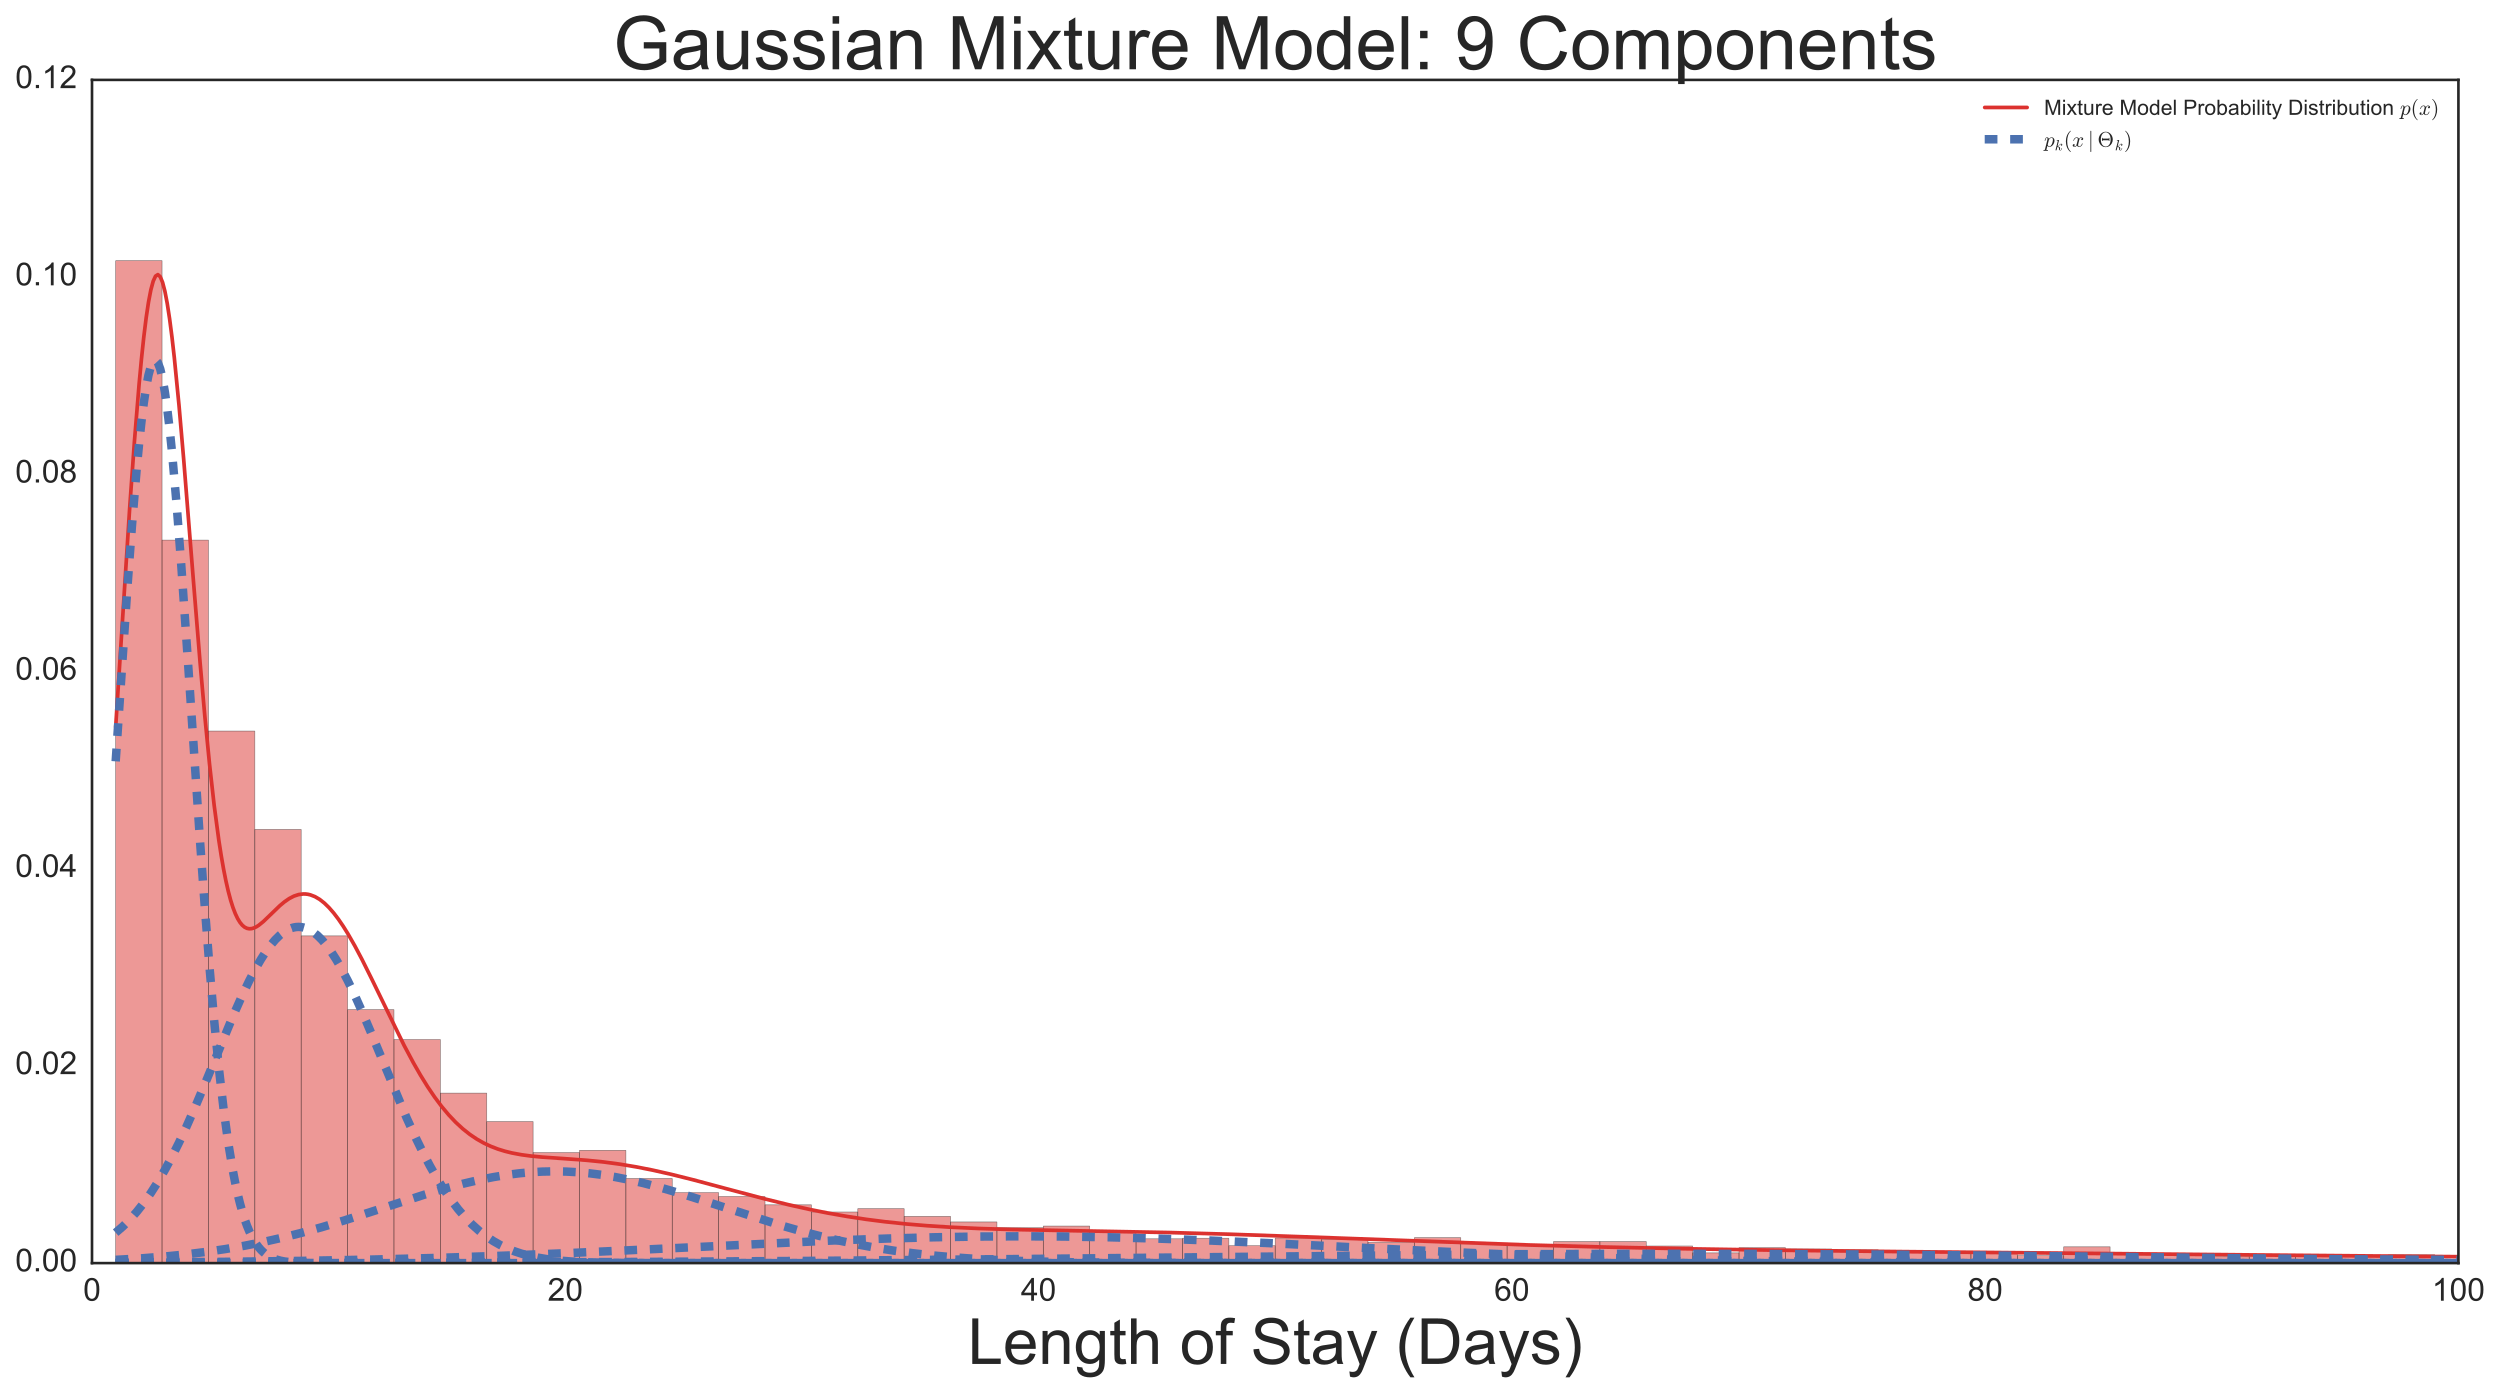 <?xml version="1.0" encoding="utf-8" standalone="no"?>
<!DOCTYPE svg PUBLIC "-//W3C//DTD SVG 1.1//EN"
  "http://www.w3.org/Graphics/SVG/1.1/DTD/svg11.dtd">
<!-- Created with matplotlib (http://matplotlib.org/) -->
<svg height="656pt" version="1.1" viewBox="0 0 1179 656" width="1179pt" xmlns="http://www.w3.org/2000/svg" xmlns:xlink="http://www.w3.org/1999/xlink">
 <defs>
  <style type="text/css">
*{stroke-linecap:butt;stroke-linejoin:round;stroke-miterlimit:100000;}
  </style>
 </defs>
 <g id="figure_1">
  <g id="patch_1">
   <path d="M 0 656.75 
L 1179.104 656.75 
L 1179.104 0 
L 0 0 
L 0 656.75 
z
" style="fill:none;"/>
  </g>
  <g id="axes_1">
   <g id="patch_2">
    <path d="M 43.391 595.679 
L 1159.391 595.679 
L 1159.391 37.679 
L 43.391 37.679 
L 43.391 595.679 
z
" style="fill:none;"/>
   </g>
   <g id="matplotlib.axis_1">
    <g id="xtick_1">
     <g id="line2d_1">
      <defs>
       <path d="M 0 0 
L 0 0 
" id="m79f5623691" style="stroke:#262626;"/>
      </defs>
      <g>
       <use style="fill:#262626;stroke:#262626;" x="43.391" xlink:href="#m79f5623691" y="595.679"/>
      </g>
     </g>
     <g id="line2d_2">
      <g>
       <use style="fill:#262626;stroke:#262626;" x="43.391" xlink:href="#m79f5623691" y="37.679"/>
      </g>
     </g>
     <g id="text_1">
      <!-- 0 -->
      <defs>
       <path d="M 4.156 35.297 
Q 4.156 48 6.766 55.734 
Q 9.375 63.484 14.516 67.672 
Q 19.672 71.875 27.484 71.875 
Q 33.25 71.875 37.594 69.547 
Q 41.938 67.234 44.766 62.859 
Q 47.609 58.5 49.219 52.219 
Q 50.828 45.953 50.828 35.297 
Q 50.828 22.703 48.234 14.969 
Q 45.656 7.234 40.5 3 
Q 35.359 -1.219 27.484 -1.219 
Q 17.141 -1.219 11.234 6.203 
Q 4.156 15.141 4.156 35.297 
M 13.188 35.297 
Q 13.188 17.672 17.312 11.828 
Q 21.438 6 27.484 6 
Q 33.547 6 37.672 11.859 
Q 41.797 17.719 41.797 35.297 
Q 41.797 52.984 37.672 58.781 
Q 33.547 64.594 27.391 64.594 
Q 21.344 64.594 17.719 59.469 
Q 13.188 52.938 13.188 35.297 
" id="ArialMT-30"/>
      </defs>
      <g style="fill:#262626;" transform="translate(39.221 613.416)scale(0.15 -0.15)">
       <use xlink:href="#ArialMT-30"/>
      </g>
     </g>
    </g>
    <g id="xtick_2">
     <g id="line2d_3">
      <g>
       <use style="fill:#262626;stroke:#262626;" x="266.591" xlink:href="#m79f5623691" y="595.679"/>
      </g>
     </g>
     <g id="line2d_4">
      <g>
       <use style="fill:#262626;stroke:#262626;" x="266.591" xlink:href="#m79f5623691" y="37.679"/>
      </g>
     </g>
     <g id="text_2">
      <!-- 20 -->
      <defs>
       <path d="M 50.344 8.453 
L 50.344 0 
L 3.031 0 
Q 2.938 3.172 4.047 6.109 
Q 5.859 10.938 9.828 15.625 
Q 13.812 20.312 21.344 26.469 
Q 33.016 36.031 37.109 41.625 
Q 41.219 47.219 41.219 52.203 
Q 41.219 57.422 37.469 61 
Q 33.734 64.594 27.734 64.594 
Q 21.391 64.594 17.578 60.781 
Q 13.766 56.984 13.719 50.25 
L 4.688 51.172 
Q 5.609 61.281 11.656 66.578 
Q 17.719 71.875 27.938 71.875 
Q 38.234 71.875 44.234 66.156 
Q 50.25 60.453 50.25 52 
Q 50.25 47.703 48.484 43.547 
Q 46.734 39.406 42.656 34.812 
Q 38.578 30.219 29.109 22.219 
Q 21.188 15.578 18.938 13.203 
Q 16.703 10.844 15.234 8.453 
z
" id="ArialMT-32"/>
      </defs>
      <g style="fill:#262626;" transform="translate(258.25 613.416)scale(0.15 -0.15)">
       <use xlink:href="#ArialMT-32"/>
       <use x="55.615" xlink:href="#ArialMT-30"/>
      </g>
     </g>
    </g>
    <g id="xtick_3">
     <g id="line2d_5">
      <g>
       <use style="fill:#262626;stroke:#262626;" x="489.791" xlink:href="#m79f5623691" y="595.679"/>
      </g>
     </g>
     <g id="line2d_6">
      <g>
       <use style="fill:#262626;stroke:#262626;" x="489.791" xlink:href="#m79f5623691" y="37.679"/>
      </g>
     </g>
     <g id="text_3">
      <!-- 40 -->
      <defs>
       <path d="M 32.328 0 
L 32.328 17.141 
L 1.266 17.141 
L 1.266 25.203 
L 33.938 71.578 
L 41.109 71.578 
L 41.109 25.203 
L 50.781 25.203 
L 50.781 17.141 
L 41.109 17.141 
L 41.109 0 
z
M 32.328 25.203 
L 32.328 57.469 
L 9.906 25.203 
z
" id="ArialMT-34"/>
      </defs>
      <g style="fill:#262626;" transform="translate(481.45 613.416)scale(0.15 -0.15)">
       <use xlink:href="#ArialMT-34"/>
       <use x="55.615" xlink:href="#ArialMT-30"/>
      </g>
     </g>
    </g>
    <g id="xtick_4">
     <g id="line2d_7">
      <g>
       <use style="fill:#262626;stroke:#262626;" x="712.991" xlink:href="#m79f5623691" y="595.679"/>
      </g>
     </g>
     <g id="line2d_8">
      <g>
       <use style="fill:#262626;stroke:#262626;" x="712.991" xlink:href="#m79f5623691" y="37.679"/>
      </g>
     </g>
     <g id="text_4">
      <!-- 60 -->
      <defs>
       <path d="M 49.75 54.047 
L 41.016 53.375 
Q 39.844 58.547 37.703 60.891 
Q 34.125 64.656 28.906 64.656 
Q 24.703 64.656 21.531 62.312 
Q 17.391 59.281 14.984 53.469 
Q 12.594 47.656 12.5 36.922 
Q 15.672 41.75 20.266 44.094 
Q 24.859 46.438 29.891 46.438 
Q 38.672 46.438 44.844 39.969 
Q 51.031 33.5 51.031 23.25 
Q 51.031 16.5 48.125 10.719 
Q 45.219 4.938 40.141 1.859 
Q 35.062 -1.219 28.609 -1.219 
Q 17.625 -1.219 10.688 6.859 
Q 3.766 14.938 3.766 33.5 
Q 3.766 54.25 11.422 63.672 
Q 18.109 71.875 29.438 71.875 
Q 37.891 71.875 43.281 67.141 
Q 48.688 62.406 49.75 54.047 
M 13.875 23.188 
Q 13.875 18.656 15.797 14.5 
Q 17.719 10.359 21.188 8.172 
Q 24.656 6 28.469 6 
Q 34.031 6 38.031 10.484 
Q 42.047 14.984 42.047 22.703 
Q 42.047 30.125 38.078 34.391 
Q 34.125 38.672 28.125 38.672 
Q 22.172 38.672 18.016 34.391 
Q 13.875 30.125 13.875 23.188 
" id="ArialMT-36"/>
      </defs>
      <g style="fill:#262626;" transform="translate(704.65 613.416)scale(0.15 -0.15)">
       <use xlink:href="#ArialMT-36"/>
       <use x="55.615" xlink:href="#ArialMT-30"/>
      </g>
     </g>
    </g>
    <g id="xtick_5">
     <g id="line2d_9">
      <g>
       <use style="fill:#262626;stroke:#262626;" x="936.191" xlink:href="#m79f5623691" y="595.679"/>
      </g>
     </g>
     <g id="line2d_10">
      <g>
       <use style="fill:#262626;stroke:#262626;" x="936.191" xlink:href="#m79f5623691" y="37.679"/>
      </g>
     </g>
     <g id="text_5">
      <!-- 80 -->
      <defs>
       <path d="M 17.672 38.812 
Q 12.203 40.828 9.562 44.531 
Q 6.938 48.25 6.938 53.422 
Q 6.938 61.234 12.547 66.547 
Q 18.172 71.875 27.484 71.875 
Q 36.859 71.875 42.578 66.422 
Q 48.297 60.984 48.297 53.172 
Q 48.297 48.188 45.672 44.5 
Q 43.062 40.828 37.75 38.812 
Q 44.344 36.672 47.781 31.875 
Q 51.219 27.094 51.219 20.453 
Q 51.219 11.281 44.719 5.031 
Q 38.234 -1.219 27.641 -1.219 
Q 17.047 -1.219 10.547 5.047 
Q 4.047 11.328 4.047 20.703 
Q 4.047 27.688 7.594 32.391 
Q 11.141 37.109 17.672 38.812 
M 15.922 53.719 
Q 15.922 48.641 19.188 45.406 
Q 22.469 42.188 27.688 42.188 
Q 32.766 42.188 36.016 45.375 
Q 39.266 48.578 39.266 53.219 
Q 39.266 58.062 35.906 61.359 
Q 32.562 64.656 27.594 64.656 
Q 22.562 64.656 19.234 61.422 
Q 15.922 58.203 15.922 53.719 
M 13.094 20.656 
Q 13.094 16.891 14.875 13.375 
Q 16.656 9.859 20.172 7.922 
Q 23.688 6 27.734 6 
Q 34.031 6 38.125 10.047 
Q 42.234 14.109 42.234 20.359 
Q 42.234 26.703 38.016 30.859 
Q 33.797 35.016 27.438 35.016 
Q 21.234 35.016 17.156 30.906 
Q 13.094 26.812 13.094 20.656 
" id="ArialMT-38"/>
      </defs>
      <g style="fill:#262626;" transform="translate(927.85 613.416)scale(0.15 -0.15)">
       <use xlink:href="#ArialMT-38"/>
       <use x="55.615" xlink:href="#ArialMT-30"/>
      </g>
     </g>
    </g>
    <g id="xtick_6">
     <g id="line2d_11">
      <g>
       <use style="fill:#262626;stroke:#262626;" x="1159.391" xlink:href="#m79f5623691" y="595.679"/>
      </g>
     </g>
     <g id="line2d_12">
      <g>
       <use style="fill:#262626;stroke:#262626;" x="1159.391" xlink:href="#m79f5623691" y="37.679"/>
      </g>
     </g>
     <g id="text_6">
      <!-- 100 -->
      <defs>
       <path d="M 37.25 0 
L 28.469 0 
L 28.469 56 
Q 25.297 52.984 20.141 49.953 
Q 14.984 46.922 10.891 45.406 
L 10.891 53.906 
Q 18.266 57.375 23.781 62.297 
Q 29.297 67.234 31.594 71.875 
L 37.25 71.875 
z
" id="ArialMT-31"/>
      </defs>
      <g style="fill:#262626;" transform="translate(1146.879 613.416)scale(0.15 -0.15)">
       <use xlink:href="#ArialMT-31"/>
       <use x="55.615" xlink:href="#ArialMT-30"/>
       <use x="111.23" xlink:href="#ArialMT-30"/>
      </g>
     </g>
    </g>
    <g id="text_7">
     <!-- Length of Stay (Days) -->
     <defs>
      <path d="M 40.438 6.391 
Q 35.547 2.25 31.031 0.531 
Q 26.516 -1.172 21.344 -1.172 
Q 12.797 -1.172 8.203 3 
Q 3.609 7.172 3.609 13.672 
Q 3.609 17.484 5.344 20.625 
Q 7.078 23.781 9.891 25.688 
Q 12.703 27.594 16.219 28.562 
Q 18.797 29.25 24.031 29.891 
Q 34.672 31.156 39.703 32.906 
Q 39.75 34.719 39.75 35.203 
Q 39.75 40.578 37.25 42.781 
Q 33.891 45.75 27.25 45.75 
Q 21.047 45.75 18.094 43.578 
Q 15.141 41.406 13.719 35.891 
L 5.125 37.062 
Q 6.297 42.578 8.984 45.969 
Q 11.672 49.359 16.75 51.188 
Q 21.828 53.031 28.516 53.031 
Q 35.156 53.031 39.297 51.469 
Q 43.453 49.906 45.406 47.531 
Q 47.359 45.172 48.141 41.547 
Q 48.578 39.312 48.578 33.453 
L 48.578 21.734 
Q 48.578 9.469 49.141 6.219 
Q 49.703 2.984 51.375 0 
L 42.188 0 
Q 40.828 2.734 40.438 6.391 
M 39.703 26.031 
Q 34.906 24.078 25.344 22.703 
Q 19.922 21.922 17.672 20.938 
Q 15.438 19.969 14.203 18.094 
Q 12.984 16.219 12.984 13.922 
Q 12.984 10.406 15.641 8.062 
Q 18.312 5.719 23.438 5.719 
Q 28.516 5.719 32.469 7.938 
Q 36.422 10.156 38.281 14.016 
Q 39.703 17 39.703 22.797 
z
" id="ArialMT-61"/>
      <path d="M 4.984 -4.297 
L 13.531 -5.562 
Q 14.062 -9.516 16.5 -11.328 
Q 19.781 -13.766 25.438 -13.766 
Q 31.547 -13.766 34.859 -11.328 
Q 38.188 -8.891 39.359 -4.5 
Q 40.047 -1.812 39.984 6.781 
Q 34.234 0 25.641 0 
Q 14.938 0 9.078 7.719 
Q 3.219 15.438 3.219 26.219 
Q 3.219 33.641 5.906 39.906 
Q 8.594 46.188 13.688 49.609 
Q 18.797 53.031 25.688 53.031 
Q 34.859 53.031 40.828 45.609 
L 40.828 51.859 
L 48.922 51.859 
L 48.922 7.031 
Q 48.922 -5.078 46.453 -10.125 
Q 44 -15.188 38.641 -18.109 
Q 33.297 -21.047 25.484 -21.047 
Q 16.219 -21.047 10.5 -16.875 
Q 4.781 -12.703 4.984 -4.297 
M 12.25 26.859 
Q 12.25 16.656 16.297 11.969 
Q 20.359 7.281 26.469 7.281 
Q 32.516 7.281 36.609 11.938 
Q 40.719 16.609 40.719 26.562 
Q 40.719 36.078 36.5 40.906 
Q 32.281 45.75 26.312 45.75 
Q 20.453 45.75 16.344 40.984 
Q 12.25 36.234 12.25 26.859 
" id="ArialMT-67"/>
      <path d="M 8.688 0 
L 8.688 45.016 
L 0.922 45.016 
L 0.922 51.859 
L 8.688 51.859 
L 8.688 57.375 
Q 8.688 62.594 9.625 65.141 
Q 10.891 68.562 14.078 70.672 
Q 17.281 72.797 23.047 72.797 
Q 26.766 72.797 31.25 71.922 
L 29.938 64.266 
Q 27.203 64.75 24.75 64.75 
Q 20.75 64.75 19.094 63.031 
Q 17.438 61.328 17.438 56.641 
L 17.438 51.859 
L 27.547 51.859 
L 27.547 45.016 
L 17.438 45.016 
L 17.438 0 
z
" id="ArialMT-66"/>
      <path d="M 42.094 16.703 
L 51.172 15.578 
Q 49.031 7.625 43.219 3.219 
Q 37.406 -1.172 28.375 -1.172 
Q 17 -1.172 10.328 5.828 
Q 3.656 12.844 3.656 25.484 
Q 3.656 38.578 10.391 45.797 
Q 17.141 53.031 27.875 53.031 
Q 38.281 53.031 44.875 45.953 
Q 51.469 38.875 51.469 26.031 
Q 51.469 25.25 51.422 23.688 
L 12.75 23.688 
Q 13.234 15.141 17.578 10.594 
Q 21.922 6.062 28.422 6.062 
Q 33.25 6.062 36.672 8.594 
Q 40.094 11.141 42.094 16.703 
M 13.234 30.906 
L 42.188 30.906 
Q 41.609 37.453 38.875 40.719 
Q 34.672 45.797 27.984 45.797 
Q 21.922 45.797 17.797 41.75 
Q 13.672 37.703 13.234 30.906 
" id="ArialMT-65"/>
      <path d="M 25.781 7.859 
L 27.047 0.094 
Q 23.344 -0.688 20.406 -0.688 
Q 15.625 -0.688 12.984 0.828 
Q 10.359 2.344 9.281 4.812 
Q 8.203 7.281 8.203 15.188 
L 8.203 45.016 
L 1.766 45.016 
L 1.766 51.859 
L 8.203 51.859 
L 8.203 64.703 
L 16.938 69.969 
L 16.938 51.859 
L 25.781 51.859 
L 25.781 45.016 
L 16.938 45.016 
L 16.938 14.703 
Q 16.938 10.938 17.406 9.859 
Q 17.875 8.797 18.922 8.156 
Q 19.969 7.516 21.922 7.516 
Q 23.391 7.516 25.781 7.859 
" id="ArialMT-74"/>
      <path d="M 4.5 23 
L 13.422 23.781 
Q 14.062 18.406 16.375 14.969 
Q 18.703 11.531 23.578 9.406 
Q 28.469 7.281 34.578 7.281 
Q 39.984 7.281 44.141 8.891 
Q 48.297 10.5 50.312 13.297 
Q 52.344 16.109 52.344 19.438 
Q 52.344 22.797 50.391 25.312 
Q 48.438 27.828 43.953 29.547 
Q 41.062 30.672 31.203 33.031 
Q 21.344 35.406 17.391 37.5 
Q 12.25 40.188 9.734 44.156 
Q 7.234 48.141 7.234 53.078 
Q 7.234 58.5 10.297 63.203 
Q 13.375 67.922 19.281 70.359 
Q 25.203 72.797 32.422 72.797 
Q 40.375 72.797 46.453 70.234 
Q 52.547 67.672 55.812 62.688 
Q 59.078 57.719 59.328 51.422 
L 50.25 50.734 
Q 49.516 57.516 45.281 60.984 
Q 41.062 64.453 32.812 64.453 
Q 24.219 64.453 20.281 61.297 
Q 16.359 58.156 16.359 53.719 
Q 16.359 49.859 19.141 47.359 
Q 21.875 44.875 33.422 42.266 
Q 44.969 39.656 49.266 37.703 
Q 55.516 34.812 58.484 30.391 
Q 61.469 25.984 61.469 20.219 
Q 61.469 14.5 58.203 9.438 
Q 54.938 4.391 48.797 1.578 
Q 42.672 -1.219 35.016 -1.219 
Q 25.297 -1.219 18.719 1.609 
Q 12.156 4.438 8.422 10.125 
Q 4.688 15.828 4.5 23 
" id="ArialMT-53"/>
      <path d="M 6.594 0 
L 6.594 71.578 
L 15.375 71.578 
L 15.375 45.906 
Q 21.531 53.031 30.906 53.031 
Q 36.672 53.031 40.922 50.75 
Q 45.172 48.484 47 44.484 
Q 48.828 40.484 48.828 32.859 
L 48.828 0 
L 40.047 0 
L 40.047 32.859 
Q 40.047 39.453 37.188 42.453 
Q 34.328 45.453 29.109 45.453 
Q 25.203 45.453 21.75 43.422 
Q 18.312 41.406 16.844 37.938 
Q 15.375 34.469 15.375 28.375 
L 15.375 0 
z
" id="ArialMT-68"/>
      <path d="M 7.719 0 
L 7.719 71.578 
L 32.375 71.578 
Q 40.719 71.578 45.125 70.562 
Q 51.266 69.141 55.609 65.438 
Q 61.281 60.641 64.078 53.188 
Q 66.891 45.75 66.891 36.188 
Q 66.891 28.031 64.984 21.734 
Q 63.094 15.438 60.109 11.297 
Q 57.125 7.172 53.578 4.797 
Q 50.047 2.438 45.047 1.219 
Q 40.047 0 33.547 0 
z
M 17.188 8.453 
L 32.469 8.453 
Q 39.547 8.453 43.578 9.766 
Q 47.609 11.078 50 13.484 
Q 53.375 16.844 55.25 22.531 
Q 57.125 28.219 57.125 36.328 
Q 57.125 47.562 53.438 53.594 
Q 49.75 59.625 44.484 61.672 
Q 40.672 63.141 32.234 63.141 
L 17.188 63.141 
z
" id="ArialMT-44"/>
      <path d="M 6.203 -19.969 
L 5.219 -11.719 
Q 8.109 -12.5 10.25 -12.5 
Q 13.188 -12.5 14.938 -11.516 
Q 16.703 -10.547 17.828 -8.797 
Q 18.656 -7.469 20.516 -2.25 
Q 20.75 -1.516 21.297 -0.094 
L 1.609 51.859 
L 11.078 51.859 
L 21.875 21.828 
Q 23.969 16.109 25.641 9.812 
Q 27.156 15.875 29.25 21.625 
L 40.328 51.859 
L 49.125 51.859 
L 29.391 -0.875 
Q 26.219 -9.422 24.469 -12.641 
Q 22.125 -17 19.094 -19.016 
Q 16.062 -21.047 11.859 -21.047 
Q 9.328 -21.047 6.203 -19.969 
" id="ArialMT-79"/>
      <path d="M 12.359 -21.047 
L 6.062 -21.047 
Q 20.656 2.391 20.656 25.875 
Q 20.656 35.062 18.562 44.094 
Q 16.891 51.422 13.922 58.156 
Q 12.016 62.547 6.062 72.797 
L 12.359 72.797 
Q 21.531 60.547 25.922 48.188 
Q 29.688 37.547 29.688 25.922 
Q 29.688 12.75 24.625 0.438 
Q 19.578 -11.859 12.359 -21.047 
" id="ArialMT-29"/>
      <path d="M 3.328 25.922 
Q 3.328 40.328 11.328 47.266 
Q 18.016 53.031 27.641 53.031 
Q 38.328 53.031 45.109 46.016 
Q 51.906 39.016 51.906 26.656 
Q 51.906 16.656 48.906 10.906 
Q 45.906 5.172 40.156 2 
Q 34.422 -1.172 27.641 -1.172 
Q 16.75 -1.172 10.031 5.812 
Q 3.328 12.797 3.328 25.922 
M 12.359 25.922 
Q 12.359 15.969 16.703 11.016 
Q 21.047 6.062 27.641 6.062 
Q 34.188 6.062 38.531 11.031 
Q 42.875 16.016 42.875 26.219 
Q 42.875 35.844 38.5 40.797 
Q 34.125 45.75 27.641 45.75 
Q 21.047 45.75 16.703 40.812 
Q 12.359 35.891 12.359 25.922 
" id="ArialMT-6f"/>
      <path d="M 6.594 0 
L 6.594 51.859 
L 14.5 51.859 
L 14.5 44.484 
Q 20.219 53.031 31 53.031 
Q 35.688 53.031 39.625 51.344 
Q 43.562 49.656 45.516 46.922 
Q 47.469 44.188 48.25 40.438 
Q 48.734 37.984 48.734 31.891 
L 48.734 0 
L 39.938 0 
L 39.938 31.547 
Q 39.938 36.922 38.906 39.578 
Q 37.891 42.234 35.281 43.812 
Q 32.672 45.406 29.156 45.406 
Q 23.531 45.406 19.453 41.844 
Q 15.375 38.281 15.375 28.328 
L 15.375 0 
z
" id="ArialMT-6e"/>
      <path d="M 23.391 -21.047 
Q 16.109 -11.859 11.078 0.438 
Q 6.062 12.75 6.062 25.922 
Q 6.062 37.547 9.812 48.188 
Q 14.203 60.547 23.391 72.797 
L 29.688 72.797 
Q 23.781 62.641 21.875 58.297 
Q 18.891 51.562 17.188 44.234 
Q 15.094 35.109 15.094 25.875 
Q 15.094 2.391 29.688 -21.047 
z
" id="ArialMT-28"/>
      <path d="M 7.328 0 
L 7.328 71.578 
L 16.797 71.578 
L 16.797 8.453 
L 52.047 8.453 
L 52.047 0 
z
" id="ArialMT-4c"/>
      <path d="M 3.078 15.484 
L 11.766 16.844 
Q 12.5 11.625 15.844 8.844 
Q 19.188 6.062 25.203 6.062 
Q 31.25 6.062 34.172 8.516 
Q 37.109 10.984 37.109 14.312 
Q 37.109 17.281 34.516 19 
Q 32.719 20.172 25.531 21.969 
Q 15.875 24.422 12.141 26.203 
Q 8.406 27.984 6.469 31.125 
Q 4.547 34.281 4.547 38.094 
Q 4.547 41.547 6.125 44.5 
Q 7.719 47.469 10.453 49.422 
Q 12.5 50.922 16.031 51.969 
Q 19.578 53.031 23.641 53.031 
Q 29.734 53.031 34.344 51.266 
Q 38.969 49.516 41.156 46.5 
Q 43.359 43.5 44.188 38.484 
L 35.594 37.312 
Q 35.016 41.312 32.203 43.547 
Q 29.391 45.797 24.266 45.797 
Q 18.219 45.797 15.625 43.797 
Q 13.031 41.797 13.031 39.109 
Q 13.031 37.406 14.109 36.031 
Q 15.188 34.625 17.484 33.688 
Q 18.797 33.203 25.25 31.453 
Q 34.578 28.953 38.25 27.359 
Q 41.938 25.781 44.031 22.75 
Q 46.141 19.734 46.141 15.234 
Q 46.141 10.844 43.578 6.953 
Q 41.016 3.078 36.172 0.953 
Q 31.344 -1.172 25.25 -1.172 
Q 15.141 -1.172 9.844 3.031 
Q 4.547 7.234 3.078 15.484 
" id="ArialMT-73"/>
      <path id="ArialMT-20"/>
     </defs>
     <g style="fill:#262626;" transform="translate(456.33 643.236)scale(0.3 -0.3)">
      <use xlink:href="#ArialMT-4c"/>
      <use x="55.615" xlink:href="#ArialMT-65"/>
      <use x="111.23" xlink:href="#ArialMT-6e"/>
      <use x="166.846" xlink:href="#ArialMT-67"/>
      <use x="222.461" xlink:href="#ArialMT-74"/>
      <use x="250.244" xlink:href="#ArialMT-68"/>
      <use x="305.859" xlink:href="#ArialMT-20"/>
      <use x="333.643" xlink:href="#ArialMT-6f"/>
      <use x="389.258" xlink:href="#ArialMT-66"/>
      <use x="417.041" xlink:href="#ArialMT-20"/>
      <use x="444.824" xlink:href="#ArialMT-53"/>
      <use x="511.523" xlink:href="#ArialMT-74"/>
      <use x="539.307" xlink:href="#ArialMT-61"/>
      <use x="594.922" xlink:href="#ArialMT-79"/>
      <use x="644.922" xlink:href="#ArialMT-20"/>
      <use x="672.705" xlink:href="#ArialMT-28"/>
      <use x="706.006" xlink:href="#ArialMT-44"/>
      <use x="778.223" xlink:href="#ArialMT-61"/>
      <use x="833.838" xlink:href="#ArialMT-79"/>
      <use x="883.838" xlink:href="#ArialMT-73"/>
      <use x="933.838" xlink:href="#ArialMT-29"/>
     </g>
    </g>
   </g>
   <g id="matplotlib.axis_2">
    <g id="ytick_1">
     <g id="line2d_13">
      <g>
       <use style="fill:#262626;stroke:#262626;" x="43.391" xlink:href="#m79f5623691" y="595.679"/>
      </g>
     </g>
     <g id="line2d_14">
      <g>
       <use style="fill:#262626;stroke:#262626;" x="1159.391" xlink:href="#m79f5623691" y="595.679"/>
      </g>
     </g>
     <g id="text_8">
      <!-- 0.00 -->
      <defs>
       <path d="M 9.078 0 
L 9.078 10.016 
L 19.094 10.016 
L 19.094 0 
z
" id="ArialMT-2e"/>
      </defs>
      <g style="fill:#262626;" transform="translate(7.2 599.557)scale(0.15 -0.15)">
       <use xlink:href="#ArialMT-30"/>
       <use x="55.615" xlink:href="#ArialMT-2e"/>
       <use x="83.398" xlink:href="#ArialMT-30"/>
       <use x="139.014" xlink:href="#ArialMT-30"/>
      </g>
     </g>
    </g>
    <g id="ytick_2">
     <g id="line2d_15">
      <g>
       <use style="fill:#262626;stroke:#262626;" x="43.391" xlink:href="#m79f5623691" y="502.679"/>
      </g>
     </g>
     <g id="line2d_16">
      <g>
       <use style="fill:#262626;stroke:#262626;" x="1159.391" xlink:href="#m79f5623691" y="502.679"/>
      </g>
     </g>
     <g id="text_9">
      <!-- 0.02 -->
      <g style="fill:#262626;" transform="translate(7.2 506.557)scale(0.15 -0.15)">
       <use xlink:href="#ArialMT-30"/>
       <use x="55.615" xlink:href="#ArialMT-2e"/>
       <use x="83.398" xlink:href="#ArialMT-30"/>
       <use x="139.014" xlink:href="#ArialMT-32"/>
      </g>
     </g>
    </g>
    <g id="ytick_3">
     <g id="line2d_17">
      <g>
       <use style="fill:#262626;stroke:#262626;" x="43.391" xlink:href="#m79f5623691" y="409.679"/>
      </g>
     </g>
     <g id="line2d_18">
      <g>
       <use style="fill:#262626;stroke:#262626;" x="1159.391" xlink:href="#m79f5623691" y="409.679"/>
      </g>
     </g>
     <g id="text_10">
      <!-- 0.04 -->
      <g style="fill:#262626;" transform="translate(7.2 413.557)scale(0.15 -0.15)">
       <use xlink:href="#ArialMT-30"/>
       <use x="55.615" xlink:href="#ArialMT-2e"/>
       <use x="83.398" xlink:href="#ArialMT-30"/>
       <use x="139.014" xlink:href="#ArialMT-34"/>
      </g>
     </g>
    </g>
    <g id="ytick_4">
     <g id="line2d_19">
      <g>
       <use style="fill:#262626;stroke:#262626;" x="43.391" xlink:href="#m79f5623691" y="316.679"/>
      </g>
     </g>
     <g id="line2d_20">
      <g>
       <use style="fill:#262626;stroke:#262626;" x="1159.391" xlink:href="#m79f5623691" y="316.679"/>
      </g>
     </g>
     <g id="text_11">
      <!-- 0.06 -->
      <g style="fill:#262626;" transform="translate(7.2 320.557)scale(0.15 -0.15)">
       <use xlink:href="#ArialMT-30"/>
       <use x="55.615" xlink:href="#ArialMT-2e"/>
       <use x="83.398" xlink:href="#ArialMT-30"/>
       <use x="139.014" xlink:href="#ArialMT-36"/>
      </g>
     </g>
    </g>
    <g id="ytick_5">
     <g id="line2d_21">
      <g>
       <use style="fill:#262626;stroke:#262626;" x="43.391" xlink:href="#m79f5623691" y="223.679"/>
      </g>
     </g>
     <g id="line2d_22">
      <g>
       <use style="fill:#262626;stroke:#262626;" x="1159.391" xlink:href="#m79f5623691" y="223.679"/>
      </g>
     </g>
     <g id="text_12">
      <!-- 0.08 -->
      <g style="fill:#262626;" transform="translate(7.2 227.557)scale(0.15 -0.15)">
       <use xlink:href="#ArialMT-30"/>
       <use x="55.615" xlink:href="#ArialMT-2e"/>
       <use x="83.398" xlink:href="#ArialMT-30"/>
       <use x="139.014" xlink:href="#ArialMT-38"/>
      </g>
     </g>
    </g>
    <g id="ytick_6">
     <g id="line2d_23">
      <g>
       <use style="fill:#262626;stroke:#262626;" x="43.391" xlink:href="#m79f5623691" y="130.679"/>
      </g>
     </g>
     <g id="line2d_24">
      <g>
       <use style="fill:#262626;stroke:#262626;" x="1159.391" xlink:href="#m79f5623691" y="130.679"/>
      </g>
     </g>
     <g id="text_13">
      <!-- 0.10 -->
      <g style="fill:#262626;" transform="translate(7.2 134.557)scale(0.15 -0.15)">
       <use xlink:href="#ArialMT-30"/>
       <use x="55.615" xlink:href="#ArialMT-2e"/>
       <use x="83.398" xlink:href="#ArialMT-31"/>
       <use x="139.014" xlink:href="#ArialMT-30"/>
      </g>
     </g>
    </g>
    <g id="ytick_7">
     <g id="line2d_25">
      <g>
       <use style="fill:#262626;stroke:#262626;" x="43.391" xlink:href="#m79f5623691" y="37.679"/>
      </g>
     </g>
     <g id="line2d_26">
      <g>
       <use style="fill:#262626;stroke:#262626;" x="1159.391" xlink:href="#m79f5623691" y="37.679"/>
      </g>
     </g>
     <g id="text_14">
      <!-- 0.12 -->
      <g style="fill:#262626;" transform="translate(7.2 41.557)scale(0.15 -0.15)">
       <use xlink:href="#ArialMT-30"/>
       <use x="55.615" xlink:href="#ArialMT-2e"/>
       <use x="83.398" xlink:href="#ArialMT-31"/>
       <use x="139.014" xlink:href="#ArialMT-32"/>
      </g>
     </g>
    </g>
   </g>
   <g id="patch_3">
    <path clip-path="url(#pa542d25305)" d="M 54.551 595.679 
L 76.425 595.679 
L 76.425 122.936 
L 54.551 122.936 
z
" style="fill:#dc322f;opacity:0.5;stroke:#1a1a1a;stroke-linejoin:miter;stroke-width:0.3;"/>
   </g>
   <g id="patch_4">
    <path clip-path="url(#pa542d25305)" d="M 76.425 595.679 
L 98.299 595.679 
L 98.299 254.709 
L 76.425 254.709 
z
" style="fill:#dc322f;opacity:0.5;stroke:#1a1a1a;stroke-linejoin:miter;stroke-width:0.3;"/>
   </g>
   <g id="patch_5">
    <path clip-path="url(#pa542d25305)" d="M 98.299 595.679 
L 120.172 595.679 
L 120.172 344.774 
L 98.299 344.774 
z
" style="fill:#dc322f;opacity:0.5;stroke:#1a1a1a;stroke-linejoin:miter;stroke-width:0.3;"/>
   </g>
   <g id="patch_6">
    <path clip-path="url(#pa542d25305)" d="M 120.172 595.679 
L 142.046 595.679 
L 142.046 391.175 
L 120.172 391.175 
z
" style="fill:#dc322f;opacity:0.5;stroke:#1a1a1a;stroke-linejoin:miter;stroke-width:0.3;"/>
   </g>
   <g id="patch_7">
    <path clip-path="url(#pa542d25305)" d="M 142.046 595.679 
L 163.919 595.679 
L 163.919 441.356 
L 142.046 441.356 
z
" style="fill:#dc322f;opacity:0.5;stroke:#1a1a1a;stroke-linejoin:miter;stroke-width:0.3;"/>
   </g>
   <g id="patch_8">
    <path clip-path="url(#pa542d25305)" d="M 163.919 595.679 
L 185.793 595.679 
L 185.793 476.157 
L 163.919 476.157 
z
" style="fill:#dc322f;opacity:0.5;stroke:#1a1a1a;stroke-linejoin:miter;stroke-width:0.3;"/>
   </g>
   <g id="patch_9">
    <path clip-path="url(#pa542d25305)" d="M 185.793 595.679 
L 207.667 595.679 
L 207.667 490.234 
L 185.793 490.234 
z
" style="fill:#dc322f;opacity:0.5;stroke:#1a1a1a;stroke-linejoin:miter;stroke-width:0.3;"/>
   </g>
   <g id="patch_10">
    <path clip-path="url(#pa542d25305)" d="M 207.667 595.679 
L 229.54 595.679 
L 229.54 515.52 
L 207.667 515.52 
z
" style="fill:#dc322f;opacity:0.5;stroke:#1a1a1a;stroke-linejoin:miter;stroke-width:0.3;"/>
   </g>
   <g id="patch_11">
    <path clip-path="url(#pa542d25305)" d="M 229.54 595.679 
L 251.414 595.679 
L 251.414 528.945 
L 229.54 528.945 
z
" style="fill:#dc322f;opacity:0.5;stroke:#1a1a1a;stroke-linejoin:miter;stroke-width:0.3;"/>
   </g>
   <g id="patch_12">
    <path clip-path="url(#pa542d25305)" d="M 251.414 595.679 
L 273.287 595.679 
L 273.287 543.543 
L 251.414 543.543 
z
" style="fill:#dc322f;opacity:0.5;stroke:#1a1a1a;stroke-linejoin:miter;stroke-width:0.3;"/>
   </g>
   <g id="patch_13">
    <path clip-path="url(#pa542d25305)" d="M 273.287 595.679 
L 295.161 595.679 
L 295.161 542.5 
L 273.287 542.5 
z
" style="fill:#dc322f;opacity:0.5;stroke:#1a1a1a;stroke-linejoin:miter;stroke-width:0.3;"/>
   </g>
   <g id="patch_14">
    <path clip-path="url(#pa542d25305)" d="M 295.161 595.679 
L 317.035 595.679 
L 317.035 555.795 
L 295.161 555.795 
z
" style="fill:#dc322f;opacity:0.5;stroke:#1a1a1a;stroke-linejoin:miter;stroke-width:0.3;"/>
   </g>
   <g id="patch_15">
    <path clip-path="url(#pa542d25305)" d="M 317.035 595.679 
L 338.908 595.679 
L 338.908 562.442 
L 317.035 562.442 
z
" style="fill:#dc322f;opacity:0.5;stroke:#1a1a1a;stroke-linejoin:miter;stroke-width:0.3;"/>
   </g>
   <g id="patch_16">
    <path clip-path="url(#pa542d25305)" d="M 338.908 595.679 
L 360.782 595.679 
L 360.782 564.267 
L 338.908 564.267 
z
" style="fill:#dc322f;opacity:0.5;stroke:#1a1a1a;stroke-linejoin:miter;stroke-width:0.3;"/>
   </g>
   <g id="patch_17">
    <path clip-path="url(#pa542d25305)" d="M 360.782 595.679 
L 382.655 595.679 
L 382.655 568.177 
L 360.782 568.177 
z
" style="fill:#dc322f;opacity:0.5;stroke:#1a1a1a;stroke-linejoin:miter;stroke-width:0.3;"/>
   </g>
   <g id="patch_18">
    <path clip-path="url(#pa542d25305)" d="M 382.655 595.679 
L 404.529 595.679 
L 404.529 571.566 
L 382.655 571.566 
z
" style="fill:#dc322f;opacity:0.5;stroke:#1a1a1a;stroke-linejoin:miter;stroke-width:0.3;"/>
   </g>
   <g id="patch_19">
    <path clip-path="url(#pa542d25305)" d="M 404.529 595.679 
L 426.403 595.679 
L 426.403 570.002 
L 404.529 570.002 
z
" style="fill:#dc322f;opacity:0.5;stroke:#1a1a1a;stroke-linejoin:miter;stroke-width:0.3;"/>
   </g>
   <g id="patch_20">
    <path clip-path="url(#pa542d25305)" d="M 426.403 595.679 
L 448.276 595.679 
L 448.276 573.651 
L 426.403 573.651 
z
" style="fill:#dc322f;opacity:0.5;stroke:#1a1a1a;stroke-linejoin:miter;stroke-width:0.3;"/>
   </g>
   <g id="patch_21">
    <path clip-path="url(#pa542d25305)" d="M 448.276 595.679 
L 470.15 595.679 
L 470.15 576.258 
L 448.276 576.258 
z
" style="fill:#dc322f;opacity:0.5;stroke:#1a1a1a;stroke-linejoin:miter;stroke-width:0.3;"/>
   </g>
   <g id="patch_22">
    <path clip-path="url(#pa542d25305)" d="M 470.15 595.679 
L 492.023 595.679 
L 492.023 578.995 
L 470.15 578.995 
z
" style="fill:#dc322f;opacity:0.5;stroke:#1a1a1a;stroke-linejoin:miter;stroke-width:0.3;"/>
   </g>
   <g id="patch_23">
    <path clip-path="url(#pa542d25305)" d="M 492.023 595.679 
L 513.897 595.679 
L 513.897 578.213 
L 492.023 578.213 
z
" style="fill:#dc322f;opacity:0.5;stroke:#1a1a1a;stroke-linejoin:miter;stroke-width:0.3;"/>
   </g>
   <g id="patch_24">
    <path clip-path="url(#pa542d25305)" d="M 513.897 595.679 
L 535.771 595.679 
L 535.771 580.82 
L 513.897 580.82 
z
" style="fill:#dc322f;opacity:0.5;stroke:#1a1a1a;stroke-linejoin:miter;stroke-width:0.3;"/>
   </g>
   <g id="patch_25">
    <path clip-path="url(#pa542d25305)" d="M 535.771 595.679 
L 557.644 595.679 
L 557.644 584.209 
L 535.771 584.209 
z
" style="fill:#dc322f;opacity:0.5;stroke:#1a1a1a;stroke-linejoin:miter;stroke-width:0.3;"/>
   </g>
   <g id="patch_26">
    <path clip-path="url(#pa542d25305)" d="M 557.644 595.679 
L 579.518 595.679 
L 579.518 583.948 
L 557.644 583.948 
z
" style="fill:#dc322f;opacity:0.5;stroke:#1a1a1a;stroke-linejoin:miter;stroke-width:0.3;"/>
   </g>
   <g id="patch_27">
    <path clip-path="url(#pa542d25305)" d="M 579.518 595.679 
L 601.391 595.679 
L 601.391 587.467 
L 579.518 587.467 
z
" style="fill:#dc322f;opacity:0.5;stroke:#1a1a1a;stroke-linejoin:miter;stroke-width:0.3;"/>
   </g>
   <g id="patch_28">
    <path clip-path="url(#pa542d25305)" d="M 601.391 595.679 
L 623.265 595.679 
L 623.265 583.818 
L 601.391 583.818 
z
" style="fill:#dc322f;opacity:0.5;stroke:#1a1a1a;stroke-linejoin:miter;stroke-width:0.3;"/>
   </g>
   <g id="patch_29">
    <path clip-path="url(#pa542d25305)" d="M 623.265 595.679 
L 645.139 595.679 
L 645.139 584.6 
L 623.265 584.6 
z
" style="fill:#dc322f;opacity:0.5;stroke:#1a1a1a;stroke-linejoin:miter;stroke-width:0.3;"/>
   </g>
   <g id="patch_30">
    <path clip-path="url(#pa542d25305)" d="M 645.139 595.679 
L 667.012 595.679 
L 667.012 585.903 
L 645.139 585.903 
z
" style="fill:#dc322f;opacity:0.5;stroke:#1a1a1a;stroke-linejoin:miter;stroke-width:0.3;"/>
   </g>
   <g id="patch_31">
    <path clip-path="url(#pa542d25305)" d="M 667.012 595.679 
L 688.886 595.679 
L 688.886 583.688 
L 667.012 583.688 
z
" style="fill:#dc322f;opacity:0.5;stroke:#1a1a1a;stroke-linejoin:miter;stroke-width:0.3;"/>
   </g>
   <g id="patch_32">
    <path clip-path="url(#pa542d25305)" d="M 688.886 595.679 
L 710.759 595.679 
L 710.759 586.425 
L 688.886 586.425 
z
" style="fill:#dc322f;opacity:0.5;stroke:#1a1a1a;stroke-linejoin:miter;stroke-width:0.3;"/>
   </g>
   <g id="patch_33">
    <path clip-path="url(#pa542d25305)" d="M 710.759 595.679 
L 732.633 595.679 
L 732.633 586.946 
L 710.759 586.946 
z
" style="fill:#dc322f;opacity:0.5;stroke:#1a1a1a;stroke-linejoin:miter;stroke-width:0.3;"/>
   </g>
   <g id="patch_34">
    <path clip-path="url(#pa542d25305)" d="M 732.633 595.679 
L 754.507 595.679 
L 754.507 585.512 
L 732.633 585.512 
z
" style="fill:#dc322f;opacity:0.5;stroke:#1a1a1a;stroke-linejoin:miter;stroke-width:0.3;"/>
   </g>
   <g id="patch_35">
    <path clip-path="url(#pa542d25305)" d="M 754.507 595.679 
L 776.38 595.679 
L 776.38 585.512 
L 754.507 585.512 
z
" style="fill:#dc322f;opacity:0.5;stroke:#1a1a1a;stroke-linejoin:miter;stroke-width:0.3;"/>
   </g>
   <g id="patch_36">
    <path clip-path="url(#pa542d25305)" d="M 776.38 595.679 
L 798.254 595.679 
L 798.254 587.598 
L 776.38 587.598 
z
" style="fill:#dc322f;opacity:0.5;stroke:#1a1a1a;stroke-linejoin:miter;stroke-width:0.3;"/>
   </g>
   <g id="patch_37">
    <path clip-path="url(#pa542d25305)" d="M 798.254 595.679 
L 820.127 595.679 
L 820.127 590.856 
L 798.254 590.856 
z
" style="fill:#dc322f;opacity:0.5;stroke:#1a1a1a;stroke-linejoin:miter;stroke-width:0.3;"/>
   </g>
   <g id="patch_38">
    <path clip-path="url(#pa542d25305)" d="M 820.127 595.679 
L 842.001 595.679 
L 842.001 588.38 
L 820.127 588.38 
z
" style="fill:#dc322f;opacity:0.5;stroke:#1a1a1a;stroke-linejoin:miter;stroke-width:0.3;"/>
   </g>
   <g id="patch_39">
    <path clip-path="url(#pa542d25305)" d="M 842.001 595.679 
L 863.875 595.679 
L 863.875 589.032 
L 842.001 589.032 
z
" style="fill:#dc322f;opacity:0.5;stroke:#1a1a1a;stroke-linejoin:miter;stroke-width:0.3;"/>
   </g>
   <g id="patch_40">
    <path clip-path="url(#pa542d25305)" d="M 863.875 595.679 
L 885.748 595.679 
L 885.748 589.423 
L 863.875 589.423 
z
" style="fill:#dc322f;opacity:0.5;stroke:#1a1a1a;stroke-linejoin:miter;stroke-width:0.3;"/>
   </g>
   <g id="patch_41">
    <path clip-path="url(#pa542d25305)" d="M 885.748 595.679 
L 907.622 595.679 
L 907.622 590.074 
L 885.748 590.074 
z
" style="fill:#dc322f;opacity:0.5;stroke:#1a1a1a;stroke-linejoin:miter;stroke-width:0.3;"/>
   </g>
   <g id="patch_42">
    <path clip-path="url(#pa542d25305)" d="M 907.622 595.679 
L 929.495 595.679 
L 929.495 590.205 
L 907.622 590.205 
z
" style="fill:#dc322f;opacity:0.5;stroke:#1a1a1a;stroke-linejoin:miter;stroke-width:0.3;"/>
   </g>
   <g id="patch_43">
    <path clip-path="url(#pa542d25305)" d="M 929.495 595.679 
L 951.369 595.679 
L 951.369 591.117 
L 929.495 591.117 
z
" style="fill:#dc322f;opacity:0.5;stroke:#1a1a1a;stroke-linejoin:miter;stroke-width:0.3;"/>
   </g>
   <g id="patch_44">
    <path clip-path="url(#pa542d25305)" d="M 951.369 595.679 
L 973.243 595.679 
L 973.243 592.16 
L 951.369 592.16 
z
" style="fill:#dc322f;opacity:0.5;stroke:#1a1a1a;stroke-linejoin:miter;stroke-width:0.3;"/>
   </g>
   <g id="patch_45">
    <path clip-path="url(#pa542d25305)" d="M 973.243 595.679 
L 995.116 595.679 
L 995.116 587.989 
L 973.243 587.989 
z
" style="fill:#dc322f;opacity:0.5;stroke:#1a1a1a;stroke-linejoin:miter;stroke-width:0.3;"/>
   </g>
   <g id="patch_46">
    <path clip-path="url(#pa542d25305)" d="M 995.116 595.679 
L 1016.99 595.679 
L 1016.99 591.247 
L 995.116 591.247 
z
" style="fill:#dc322f;opacity:0.5;stroke:#1a1a1a;stroke-linejoin:miter;stroke-width:0.3;"/>
   </g>
   <g id="patch_47">
    <path clip-path="url(#pa542d25305)" d="M 1016.99 595.679 
L 1038.863 595.679 
L 1038.863 592.16 
L 1016.99 592.16 
z
" style="fill:#dc322f;opacity:0.5;stroke:#1a1a1a;stroke-linejoin:miter;stroke-width:0.3;"/>
   </g>
   <g id="patch_48">
    <path clip-path="url(#pa542d25305)" d="M 1038.863 595.679 
L 1060.737 595.679 
L 1060.737 592.681 
L 1038.863 592.681 
z
" style="fill:#dc322f;opacity:0.5;stroke:#1a1a1a;stroke-linejoin:miter;stroke-width:0.3;"/>
   </g>
   <g id="patch_49">
    <path clip-path="url(#pa542d25305)" d="M 1060.737 595.679 
L 1082.611 595.679 
L 1082.611 591.899 
L 1060.737 591.899 
z
" style="fill:#dc322f;opacity:0.5;stroke:#1a1a1a;stroke-linejoin:miter;stroke-width:0.3;"/>
   </g>
   <g id="patch_50">
    <path clip-path="url(#pa542d25305)" d="M 1082.611 595.679 
L 1104.484 595.679 
L 1104.484 592.551 
L 1082.611 592.551 
z
" style="fill:#dc322f;opacity:0.5;stroke:#1a1a1a;stroke-linejoin:miter;stroke-width:0.3;"/>
   </g>
   <g id="patch_51">
    <path clip-path="url(#pa542d25305)" d="M 1104.484 595.679 
L 1126.358 595.679 
L 1126.358 592.29 
L 1104.484 592.29 
z
" style="fill:#dc322f;opacity:0.5;stroke:#1a1a1a;stroke-linejoin:miter;stroke-width:0.3;"/>
   </g>
   <g id="patch_52">
    <path clip-path="url(#pa542d25305)" d="M 1126.358 595.679 
L 1148.231 595.679 
L 1148.231 591.769 
L 1126.358 591.769 
z
" style="fill:#dc322f;opacity:0.5;stroke:#1a1a1a;stroke-linejoin:miter;stroke-width:0.3;"/>
   </g>
   <g id="line2d_27">
    <path clip-path="url(#pa542d25305)" d="M 54.551 342.857 
L 61.187 239.071 
L 63.399 208.115 
L 65.611 181.003 
L 66.717 169.237 
L 67.823 158.829 
L 68.929 149.883 
L 70.035 142.488 
L 71.141 136.715 
L 72.247 132.612 
L 73.352 130.209 
L 74.458 129.513 
L 75.564 130.51 
L 76.67 133.162 
L 77.776 137.414 
L 78.882 143.189 
L 79.988 150.392 
L 81.094 158.913 
L 82.2 168.628 
L 84.412 191.088 
L 86.624 216.596 
L 91.048 271.861 
L 94.365 312.559 
L 96.577 337.579 
L 98.789 360.133 
L 101.001 379.802 
L 103.213 396.372 
L 104.319 403.48 
L 105.425 409.815 
L 106.531 415.398 
L 107.637 420.257 
L 108.743 424.424 
L 109.849 427.938 
L 110.955 430.841 
L 112.061 433.178 
L 113.167 434.996 
L 114.272 436.341 
L 115.378 437.261 
L 116.484 437.803 
L 117.59 438.013 
L 118.696 437.933 
L 119.802 437.606 
L 120.908 437.072 
L 122.014 436.366 
L 124.226 434.578 
L 127.544 431.385 
L 131.968 427.123 
L 134.18 425.285 
L 136.391 423.761 
L 138.603 422.612 
L 140.815 421.879 
L 143.027 421.588 
L 144.133 421.613 
L 145.239 421.753 
L 146.345 422.008 
L 148.557 422.861 
L 150.769 424.164 
L 152.981 425.904 
L 155.192 428.059 
L 157.404 430.607 
L 159.616 433.519 
L 161.828 436.765 
L 164.04 440.311 
L 167.358 446.115 
L 170.676 452.39 
L 175.1 461.268 
L 190.583 493.032 
L 195.007 501.317 
L 198.324 507.098 
L 201.642 512.458 
L 204.96 517.365 
L 208.278 521.805 
L 211.596 525.773 
L 214.914 529.276 
L 218.231 532.332 
L 221.549 534.964 
L 224.867 537.201 
L 228.185 539.079 
L 231.503 540.635 
L 234.821 541.906 
L 238.138 542.931 
L 241.456 543.748 
L 245.88 544.575 
L 250.304 545.174 
L 255.834 545.707 
L 265.787 546.391 
L 276.847 547.202 
L 284.588 547.989 
L 292.33 549.022 
L 300.071 550.312 
L 307.813 551.841 
L 316.661 553.84 
L 326.614 556.329 
L 342.097 560.47 
L 360.898 565.462 
L 371.958 568.172 
L 381.911 570.387 
L 390.759 572.146 
L 399.607 573.696 
L 408.454 575.035 
L 417.302 576.168 
L 427.255 577.213 
L 437.209 578.043 
L 448.268 578.748 
L 461.54 579.355 
L 477.023 579.831 
L 500.248 580.295 
L 551.121 581.259 
L 579.876 582.061 
L 614.16 583.252 
L 721.437 587.149 
L 756.827 588.114 
L 794.429 588.91 
L 837.561 589.586 
L 896.176 590.257 
L 1062.068 591.818 
L 1159.391 592.656 
L 1159.391 592.656 
" style="fill:none;stroke:#dc322f;stroke-linecap:round;stroke-width:1.75;"/>
   </g>
   <g id="line2d_28">
    <path clip-path="url(#pa542d25305)" d="M 54.551 581.317 
L 57.869 578.463 
L 61.187 575.188 
L 64.505 571.463 
L 67.823 567.264 
L 71.141 562.572 
L 74.458 557.379 
L 77.776 551.686 
L 81.094 545.505 
L 84.412 538.86 
L 87.73 531.792 
L 92.154 521.802 
L 97.683 508.652 
L 109.849 479.273 
L 114.272 469.317 
L 117.59 462.405 
L 120.908 456.112 
L 123.12 452.319 
L 125.332 448.888 
L 127.544 445.849 
L 129.756 443.23 
L 131.968 441.055 
L 134.18 439.343 
L 136.391 438.111 
L 137.497 437.679 
L 138.603 437.371 
L 139.709 437.188 
L 140.815 437.129 
L 141.921 437.196 
L 143.027 437.388 
L 144.133 437.705 
L 145.239 438.145 
L 147.451 439.393 
L 149.663 441.121 
L 151.875 443.311 
L 154.087 445.945 
L 156.298 448.998 
L 158.51 452.441 
L 160.722 456.245 
L 164.04 462.554 
L 167.358 469.478 
L 170.676 476.89 
L 175.1 487.305 
L 191.689 527.038 
L 196.112 536.706 
L 199.43 543.487 
L 202.748 549.816 
L 206.066 555.663 
L 209.384 561.012 
L 212.702 565.859 
L 216.02 570.21 
L 219.337 574.08 
L 222.655 577.492 
L 225.973 580.473 
L 229.291 583.056 
L 232.609 585.274 
L 235.927 587.163 
L 239.244 588.759 
L 242.562 590.096 
L 245.88 591.206 
L 249.198 592.121 
L 253.622 593.085 
L 258.045 593.812 
L 263.575 594.463 
L 270.211 594.971 
L 277.952 595.315 
L 289.012 595.548 
L 306.707 595.657 
L 366.428 595.679 
L 1159.391 595.679 
L 1159.391 595.679 
" style="fill:none;stroke:#4c72b0;stroke-dasharray:6,6;stroke-dashoffset:0.0;stroke-width:4.0;"/>
   </g>
   <g id="line2d_29">
    <path clip-path="url(#pa542d25305)" d="M 54.551 595.675 
L 446.056 595.546 
L 639.597 595.258 
L 845.303 594.71 
L 1063.174 594.173 
L 1159.391 594.097 
L 1159.391 594.097 
" style="fill:none;stroke:#4c72b0;stroke-dasharray:6,6;stroke-dashoffset:0.0;stroke-width:4.0;"/>
   </g>
   <g id="line2d_30">
    <path clip-path="url(#pa542d25305)" d="M 54.551 594.141 
L 66.717 593.428 
L 77.776 592.56 
L 87.73 591.563 
L 97.683 590.331 
L 106.531 589.017 
L 115.378 587.48 
L 124.226 585.711 
L 133.074 583.707 
L 141.921 581.475 
L 151.875 578.712 
L 162.934 575.379 
L 177.311 570.767 
L 200.536 563.285 
L 210.49 560.347 
L 218.231 558.281 
L 225.973 556.461 
L 232.609 555.134 
L 239.244 554.048 
L 244.774 553.344 
L 250.304 552.832 
L 255.834 552.521 
L 261.363 552.414 
L 266.893 552.513 
L 272.423 552.816 
L 277.952 553.32 
L 283.482 554.016 
L 290.118 555.094 
L 296.754 556.413 
L 303.389 557.95 
L 311.131 559.978 
L 319.978 562.543 
L 331.038 566.006 
L 367.534 577.673 
L 377.488 580.522 
L 386.335 582.841 
L 395.183 584.938 
L 404.03 586.801 
L 412.878 588.43 
L 421.725 589.831 
L 430.573 591.019 
L 440.527 592.122 
L 450.48 593.005 
L 461.54 593.767 
L 473.705 594.386 
L 488.082 594.888 
L 505.777 595.266 
L 529.002 595.515 
L 564.392 595.645 
L 656.186 595.679 
L 1159.391 595.679 
L 1159.391 595.679 
" style="fill:none;stroke:#4c72b0;stroke-dasharray:6,6;stroke-dashoffset:0.0;stroke-width:4.0;"/>
   </g>
   <g id="line2d_31">
    <path clip-path="url(#pa542d25305)" d="M 54.551 595.679 
L 1159.391 595.679 
L 1159.391 595.679 
" style="fill:none;stroke:#4c72b0;stroke-dasharray:6,6;stroke-dashoffset:0.0;stroke-width:4.0;"/>
   </g>
   <g id="line2d_32">
    <path clip-path="url(#pa542d25305)" d="M 54.551 359.049 
L 60.081 277.122 
L 62.293 247.168 
L 64.505 220.675 
L 65.611 209.096 
L 66.717 198.811 
L 67.823 189.94 
L 68.929 182.588 
L 70.035 176.845 
L 71.141 172.782 
L 72.247 170.447 
L 73.352 169.87 
L 74.458 171.059 
L 75.564 173.998 
L 76.67 178.651 
L 77.776 184.961 
L 78.882 192.851 
L 79.988 202.226 
L 81.094 212.974 
L 83.306 238.078 
L 85.518 267.037 
L 88.836 315.013 
L 94.365 397.106 
L 96.577 427.724 
L 98.789 455.959 
L 101.001 481.362 
L 103.213 503.686 
L 105.425 522.869 
L 107.637 539.001 
L 109.849 552.285 
L 110.955 557.945 
L 112.061 563.003 
L 113.167 567.5 
L 114.272 571.478 
L 115.378 574.981 
L 116.484 578.051 
L 117.59 580.727 
L 118.696 583.049 
L 119.802 585.055 
L 120.908 586.78 
L 122.014 588.255 
L 123.12 589.512 
L 124.226 590.577 
L 125.332 591.475 
L 127.544 592.861 
L 129.756 593.821 
L 131.968 594.474 
L 134.18 594.91 
L 137.497 595.299 
L 141.921 595.539 
L 149.663 595.658 
L 177.311 595.679 
L 1159.391 595.679 
L 1159.391 595.679 
" style="fill:none;stroke:#4c72b0;stroke-dasharray:6,6;stroke-dashoffset:0.0;stroke-width:4.0;"/>
   </g>
   <g id="line2d_33">
    <path clip-path="url(#pa542d25305)" d="M 54.551 595.678 
L 1159.391 595.672 
L 1159.391 595.672 
" style="fill:none;stroke:#4c72b0;stroke-dasharray:6,6;stroke-dashoffset:0.0;stroke-width:4.0;"/>
   </g>
   <g id="line2d_34">
    <path clip-path="url(#pa542d25305)" d="M 54.551 595.639 
L 206.066 595.45 
L 303.389 595.112 
L 385.229 594.609 
L 468.175 593.872 
L 715.907 591.476 
L 771.204 591.298 
L 825.396 591.349 
L 881.799 591.629 
L 948.156 592.194 
L 1068.704 593.503 
L 1159.391 594.388 
L 1159.391 594.388 
" style="fill:none;stroke:#4c72b0;stroke-dasharray:6,6;stroke-dashoffset:0.0;stroke-width:4.0;"/>
   </g>
   <g id="line2d_35">
    <path clip-path="url(#pa542d25305)" d="M 54.551 595.679 
L 1100.776 595.568 
L 1159.391 595.537 
L 1159.391 595.537 
" style="fill:none;stroke:#4c72b0;stroke-dasharray:6,6;stroke-dashoffset:0.0;stroke-width:4.0;"/>
   </g>
   <g id="line2d_36">
    <path clip-path="url(#pa542d25305)" d="M 54.551 595.431 
L 104.319 595.091 
L 143.027 594.612 
L 176.205 593.988 
L 207.172 593.189 
L 237.032 592.201 
L 267.999 590.957 
L 304.495 589.259 
L 392.971 585.02 
L 418.408 584.093 
L 440.527 583.501 
L 461.54 583.158 
L 481.447 583.047 
L 501.354 583.151 
L 522.367 583.487 
L 544.485 584.073 
L 568.816 584.949 
L 597.571 586.215 
L 647.338 588.679 
L 692.682 590.832 
L 724.755 592.136 
L 755.721 593.169 
L 786.688 593.973 
L 819.866 594.601 
L 856.362 595.063 
L 900.6 595.39 
L 960.321 595.588 
L 1064.28 595.67 
L 1159.391 595.678 
L 1159.391 595.678 
" style="fill:none;stroke:#4c72b0;stroke-dasharray:6,6;stroke-dashoffset:0.0;stroke-width:4.0;"/>
   </g>
   <g id="patch_53">
    <path d="M 43.391 37.679 
L 1159.391 37.679 
" style="fill:none;stroke:#262626;stroke-linecap:square;stroke-linejoin:miter;stroke-width:1.25;"/>
   </g>
   <g id="patch_54">
    <path d="M 1159.391 595.679 
L 1159.391 37.679 
" style="fill:none;stroke:#262626;stroke-linecap:square;stroke-linejoin:miter;stroke-width:1.25;"/>
   </g>
   <g id="patch_55">
    <path d="M 43.391 595.679 
L 1159.391 595.679 
" style="fill:none;stroke:#262626;stroke-linecap:square;stroke-linejoin:miter;stroke-width:1.25;"/>
   </g>
   <g id="patch_56">
    <path d="M 43.391 595.679 
L 43.391 37.679 
" style="fill:none;stroke:#262626;stroke-linecap:square;stroke-linejoin:miter;stroke-width:1.25;"/>
   </g>
   <g id="text_15">
    <!-- Gaussian Mixture Model: 9 Components -->
    <defs>
     <path d="M 0.734 0 
L 19.672 26.953 
L 2.156 51.859 
L 13.141 51.859 
L 21.094 39.703 
Q 23.344 36.234 24.703 33.891 
Q 26.859 37.109 28.656 39.594 
L 37.406 51.859 
L 47.906 51.859 
L 29.984 27.438 
L 49.266 0 
L 38.484 0 
L 27.828 16.109 
L 25 20.453 
L 11.375 0 
z
" id="ArialMT-78"/>
     <path d="M 40.234 0 
L 40.234 6.547 
Q 35.297 -1.172 25.734 -1.172 
Q 19.531 -1.172 14.328 2.25 
Q 9.125 5.672 6.266 11.797 
Q 3.422 17.922 3.422 25.875 
Q 3.422 33.641 6 39.969 
Q 8.594 46.297 13.766 49.656 
Q 18.953 53.031 25.344 53.031 
Q 30.031 53.031 33.688 51.047 
Q 37.359 49.078 39.656 45.906 
L 39.656 71.578 
L 48.391 71.578 
L 48.391 0 
z
M 12.453 25.875 
Q 12.453 15.922 16.641 10.984 
Q 20.844 6.062 26.562 6.062 
Q 32.328 6.062 36.344 10.766 
Q 40.375 15.484 40.375 25.141 
Q 40.375 35.797 36.266 40.766 
Q 32.172 45.75 26.172 45.75 
Q 20.312 45.75 16.375 40.969 
Q 12.453 36.188 12.453 25.875 
" id="ArialMT-64"/>
     <path d="M 40.578 0 
L 40.578 7.625 
Q 34.516 -1.172 24.125 -1.172 
Q 19.531 -1.172 15.547 0.578 
Q 11.578 2.344 9.641 5 
Q 7.719 7.672 6.938 11.531 
Q 6.391 14.109 6.391 19.734 
L 6.391 51.859 
L 15.188 51.859 
L 15.188 23.094 
Q 15.188 16.219 15.719 13.812 
Q 16.547 10.359 19.234 8.375 
Q 21.922 6.391 25.875 6.391 
Q 29.828 6.391 33.297 8.422 
Q 36.766 10.453 38.203 13.938 
Q 39.656 17.438 39.656 24.078 
L 39.656 51.859 
L 48.438 51.859 
L 48.438 0 
z
" id="ArialMT-75"/>
     <path d="M 6.641 61.469 
L 6.641 71.578 
L 15.438 71.578 
L 15.438 61.469 
z
M 6.641 0 
L 6.641 51.859 
L 15.438 51.859 
L 15.438 0 
z
" id="ArialMT-69"/>
     <path d="M 6.594 0 
L 6.594 51.859 
L 14.453 51.859 
L 14.453 44.578 
Q 16.891 48.391 20.938 50.703 
Q 25 53.031 30.172 53.031 
Q 35.938 53.031 39.625 50.641 
Q 43.312 48.25 44.828 43.953 
Q 50.984 53.031 60.844 53.031 
Q 68.562 53.031 72.703 48.75 
Q 76.859 44.484 76.859 35.594 
L 76.859 0 
L 68.109 0 
L 68.109 32.672 
Q 68.109 37.938 67.25 40.25 
Q 66.406 42.578 64.156 43.984 
Q 61.922 45.406 58.891 45.406 
Q 53.422 45.406 49.797 41.766 
Q 46.188 38.141 46.188 30.125 
L 46.188 0 
L 37.406 0 
L 37.406 33.688 
Q 37.406 39.547 35.25 42.469 
Q 33.109 45.406 28.219 45.406 
Q 24.516 45.406 21.359 43.453 
Q 18.219 41.5 16.797 37.734 
Q 15.375 33.984 15.375 26.906 
L 15.375 0 
z
" id="ArialMT-6d"/>
     <path d="M 6.594 -19.875 
L 6.594 51.859 
L 14.594 51.859 
L 14.594 45.125 
Q 17.438 49.078 21 51.047 
Q 24.562 53.031 29.641 53.031 
Q 36.281 53.031 41.359 49.609 
Q 46.438 46.188 49.016 39.953 
Q 51.609 33.734 51.609 26.312 
Q 51.609 18.359 48.75 11.984 
Q 45.906 5.609 40.453 2.219 
Q 35.016 -1.172 29 -1.172 
Q 24.609 -1.172 21.109 0.688 
Q 17.625 2.547 15.375 5.375 
L 15.375 -19.875 
z
M 14.547 25.641 
Q 14.547 15.625 18.594 10.844 
Q 22.656 6.062 28.422 6.062 
Q 34.281 6.062 38.453 11.016 
Q 42.625 15.969 42.625 26.375 
Q 42.625 36.281 38.547 41.203 
Q 34.469 46.141 28.812 46.141 
Q 23.188 46.141 18.859 40.891 
Q 14.547 35.641 14.547 25.641 
" id="ArialMT-70"/>
     <path d="M 6.5 0 
L 6.5 51.859 
L 14.406 51.859 
L 14.406 44 
Q 17.438 49.516 20 51.266 
Q 22.562 53.031 25.641 53.031 
Q 30.078 53.031 34.672 50.203 
L 31.641 42.047 
Q 28.422 43.953 25.203 43.953 
Q 22.312 43.953 20.016 42.219 
Q 17.719 40.484 16.75 37.406 
Q 15.281 32.719 15.281 27.156 
L 15.281 0 
z
" id="ArialMT-72"/>
     <path d="M 6.391 0 
L 6.391 71.578 
L 15.188 71.578 
L 15.188 0 
z
" id="ArialMT-6c"/>
     <path d="M 5.469 16.547 
L 13.922 17.328 
Q 14.984 11.375 18.016 8.688 
Q 21.047 6 25.781 6 
Q 29.828 6 32.875 7.859 
Q 35.938 9.719 37.891 12.812 
Q 39.844 15.922 41.156 21.188 
Q 42.484 26.469 42.484 31.938 
Q 42.484 32.516 42.438 33.688 
Q 39.797 29.5 35.234 26.875 
Q 30.672 24.266 25.344 24.266 
Q 16.453 24.266 10.297 30.703 
Q 4.156 37.156 4.156 47.703 
Q 4.156 58.594 10.578 65.234 
Q 17 71.875 26.656 71.875 
Q 33.641 71.875 39.422 68.109 
Q 45.219 64.359 48.219 57.391 
Q 51.219 50.438 51.219 37.25 
Q 51.219 23.531 48.234 15.406 
Q 45.266 7.281 39.375 3.031 
Q 33.5 -1.219 25.594 -1.219 
Q 17.188 -1.219 11.859 3.438 
Q 6.547 8.109 5.469 16.547 
M 41.453 48.141 
Q 41.453 55.719 37.422 60.156 
Q 33.406 64.594 27.734 64.594 
Q 21.875 64.594 17.531 59.812 
Q 13.188 55.031 13.188 47.406 
Q 13.188 40.578 17.312 36.297 
Q 21.438 32.031 27.484 32.031 
Q 33.594 32.031 37.516 36.297 
Q 41.453 40.578 41.453 48.141 
" id="ArialMT-39"/>
     <path d="M 58.797 25.094 
L 68.266 22.703 
Q 65.281 11.031 57.547 4.906 
Q 49.812 -1.219 38.625 -1.219 
Q 27.047 -1.219 19.797 3.484 
Q 12.547 8.203 8.766 17.141 
Q 4.984 26.078 4.984 36.328 
Q 4.984 47.516 9.25 55.828 
Q 13.531 64.156 21.406 68.469 
Q 29.297 72.797 38.766 72.797 
Q 49.516 72.797 56.828 67.328 
Q 64.156 61.859 67.047 51.953 
L 57.719 49.75 
Q 55.219 57.562 50.484 61.125 
Q 45.75 64.703 38.578 64.703 
Q 30.328 64.703 24.781 60.734 
Q 19.234 56.781 16.984 50.109 
Q 14.75 43.453 14.75 36.375 
Q 14.75 27.25 17.406 20.438 
Q 20.062 13.625 25.672 10.25 
Q 31.297 6.891 37.844 6.891 
Q 45.797 6.891 51.312 11.469 
Q 56.844 16.062 58.797 25.094 
" id="ArialMT-43"/>
     <path d="M 41.219 28.078 
L 41.219 36.469 
L 71.531 36.531 
L 71.531 9.969 
Q 64.547 4.391 57.125 1.578 
Q 49.703 -1.219 41.891 -1.219 
Q 31.344 -1.219 22.719 3.297 
Q 14.109 7.812 9.719 16.359 
Q 5.328 24.906 5.328 35.453 
Q 5.328 45.906 9.688 54.953 
Q 14.062 64.016 22.266 68.406 
Q 30.469 72.797 41.156 72.797 
Q 48.922 72.797 55.188 70.281 
Q 61.469 67.781 65.031 63.281 
Q 68.609 58.797 70.453 51.562 
L 61.922 49.219 
Q 60.297 54.688 57.906 57.812 
Q 55.516 60.938 51.062 62.812 
Q 46.625 64.703 41.219 64.703 
Q 34.719 64.703 29.984 62.719 
Q 25.25 60.75 22.344 57.516 
Q 19.438 54.297 17.828 50.438 
Q 15.094 43.797 15.094 36.031 
Q 15.094 26.469 18.391 20.016 
Q 21.688 13.578 27.984 10.453 
Q 34.281 7.328 41.359 7.328 
Q 47.516 7.328 53.375 9.688 
Q 59.234 12.062 62.25 14.75 
L 62.25 28.078 
z
" id="ArialMT-47"/>
     <path d="M 9.031 41.844 
L 9.031 51.859 
L 19.047 51.859 
L 19.047 41.844 
z
M 9.031 0 
L 9.031 10.016 
L 19.047 10.016 
L 19.047 0 
z
" id="ArialMT-3a"/>
     <path d="M 7.422 0 
L 7.422 71.578 
L 21.688 71.578 
L 38.625 20.906 
Q 40.969 13.812 42.047 10.297 
Q 43.266 14.203 45.844 21.781 
L 62.984 71.578 
L 75.734 71.578 
L 75.734 0 
L 66.609 0 
L 66.609 59.906 
L 45.797 0 
L 37.25 0 
L 16.547 60.938 
L 16.547 0 
z
" id="ArialMT-4d"/>
    </defs>
    <g style="fill:#262626;" transform="translate(289.18 32.679)scale(0.35 -0.35)">
     <use xlink:href="#ArialMT-47"/>
     <use x="77.783" xlink:href="#ArialMT-61"/>
     <use x="133.398" xlink:href="#ArialMT-75"/>
     <use x="189.014" xlink:href="#ArialMT-73"/>
     <use x="239.014" xlink:href="#ArialMT-73"/>
     <use x="289.014" xlink:href="#ArialMT-69"/>
     <use x="311.23" xlink:href="#ArialMT-61"/>
     <use x="366.846" xlink:href="#ArialMT-6e"/>
     <use x="422.461" xlink:href="#ArialMT-20"/>
     <use x="450.244" xlink:href="#ArialMT-4d"/>
     <use x="533.545" xlink:href="#ArialMT-69"/>
     <use x="555.762" xlink:href="#ArialMT-78"/>
     <use x="605.762" xlink:href="#ArialMT-74"/>
     <use x="633.545" xlink:href="#ArialMT-75"/>
     <use x="689.16" xlink:href="#ArialMT-72"/>
     <use x="722.461" xlink:href="#ArialMT-65"/>
     <use x="778.076" xlink:href="#ArialMT-20"/>
     <use x="805.859" xlink:href="#ArialMT-4d"/>
     <use x="889.16" xlink:href="#ArialMT-6f"/>
     <use x="944.775" xlink:href="#ArialMT-64"/>
     <use x="1000.391" xlink:href="#ArialMT-65"/>
     <use x="1056.006" xlink:href="#ArialMT-6c"/>
     <use x="1078.223" xlink:href="#ArialMT-3a"/>
     <use x="1106.006" xlink:href="#ArialMT-20"/>
     <use x="1133.789" xlink:href="#ArialMT-39"/>
     <use x="1189.404" xlink:href="#ArialMT-20"/>
     <use x="1217.188" xlink:href="#ArialMT-43"/>
     <use x="1289.404" xlink:href="#ArialMT-6f"/>
     <use x="1345.02" xlink:href="#ArialMT-6d"/>
     <use x="1428.32" xlink:href="#ArialMT-70"/>
     <use x="1483.936" xlink:href="#ArialMT-6f"/>
     <use x="1539.551" xlink:href="#ArialMT-6e"/>
     <use x="1595.166" xlink:href="#ArialMT-65"/>
     <use x="1650.781" xlink:href="#ArialMT-6e"/>
     <use x="1706.396" xlink:href="#ArialMT-74"/>
     <use x="1734.18" xlink:href="#ArialMT-73"/>
    </g>
   </g>
   <g id="legend_1">
    <g id="line2d_37">
     <path d="M 935.991 50.679 
L 955.991 50.679 
" style="fill:none;stroke:#dc322f;stroke-linecap:round;stroke-width:1.75;"/>
    </g>
    <g id="line2d_38"/>
    <g id="text_16">
     <!-- Mixture Model Probability Distribution $p(x)$ -->
     <defs>
      <path d="M 14.703 0 
L 6.547 0 
L 6.547 71.578 
L 15.328 71.578 
L 15.328 46.047 
Q 20.906 53.031 29.547 53.031 
Q 34.328 53.031 38.594 51.094 
Q 42.875 49.172 45.625 45.672 
Q 48.391 42.188 49.953 37.25 
Q 51.516 32.328 51.516 26.703 
Q 51.516 13.375 44.922 6.094 
Q 38.328 -1.172 29.109 -1.172 
Q 19.922 -1.172 14.703 6.5 
z
M 14.594 26.312 
Q 14.594 17 17.141 12.844 
Q 21.297 6.062 28.375 6.062 
Q 34.125 6.062 38.328 11.062 
Q 42.531 16.062 42.531 25.984 
Q 42.531 36.141 38.5 40.969 
Q 34.469 45.797 28.766 45.797 
Q 23 45.797 18.797 40.797 
Q 14.594 35.797 14.594 26.312 
" id="ArialMT-62"/>
      <path d="M 31 -24.812 
Q 25.438 -20.406 21.406 -14.719 
Q 17.391 -9.031 14.812 -2.578 
Q 12.25 3.859 10.984 10.891 
Q 9.719 17.922 9.719 25 
Q 9.719 32.172 10.984 39.203 
Q 12.25 46.234 14.859 52.734 
Q 17.484 59.234 21.531 64.891 
Q 25.594 70.562 31 74.812 
Q 31 75 31.5 75 
L 32.422 75 
Q 32.719 75 32.953 74.734 
Q 33.203 74.469 33.203 74.125 
Q 33.203 73.688 33.016 73.484 
Q 28.125 68.703 24.875 63.234 
Q 21.625 57.766 19.641 51.578 
Q 17.672 45.406 16.797 38.781 
Q 15.922 32.172 15.922 25 
Q 15.922 -6.781 32.906 -23.297 
Q 33.203 -23.578 33.203 -24.125 
Q 33.203 -24.359 32.938 -24.672 
Q 32.672 -25 32.422 -25 
L 31.5 -25 
Q 31 -25 31 -24.812 
" id="Cmr10-28"/>
      <path d="M 6.5 -25 
Q 5.609 -25 5.609 -24.125 
Q 5.609 -23.688 5.812 -23.484 
Q 22.906 -6.781 22.906 25 
Q 22.906 56.781 6 73.297 
Q 5.609 73.531 5.609 74.125 
Q 5.609 74.469 5.875 74.734 
Q 6.156 75 6.5 75 
L 7.422 75 
Q 7.719 75 7.906 74.812 
Q 15.094 69.141 19.875 61.031 
Q 24.656 52.938 26.875 43.75 
Q 29.109 34.578 29.109 25 
Q 29.109 17.922 27.906 11.062 
Q 26.703 4.203 24.094 -2.453 
Q 21.484 -9.125 17.484 -14.766 
Q 13.484 -20.406 7.906 -24.812 
Q 7.719 -25 7.422 -25 
z
" id="Cmr10-29"/>
      <path d="M 7.719 0 
L 7.719 71.578 
L 34.719 71.578 
Q 41.844 71.578 45.609 70.906 
Q 50.875 70.016 54.438 67.547 
Q 58.016 65.094 60.188 60.641 
Q 62.359 56.203 62.359 50.875 
Q 62.359 41.75 56.547 35.422 
Q 50.734 29.109 35.547 29.109 
L 17.188 29.109 
L 17.188 0 
z
M 17.188 37.547 
L 35.688 37.547 
Q 44.875 37.547 48.734 40.969 
Q 52.594 44.391 52.594 50.594 
Q 52.594 55.078 50.312 58.266 
Q 48.047 61.469 44.344 62.5 
Q 41.938 63.141 35.5 63.141 
L 17.188 63.141 
z
" id="ArialMT-50"/>
      <path d="M -2.484 -19.391 
Q -3.422 -19.391 -3.422 -18.109 
Q -3.078 -15.922 -2.094 -15.922 
Q 1.031 -15.922 2.266 -15.359 
Q 3.516 -14.797 4.203 -12.5 
L 15.484 32.516 
Q 16.219 34.375 16.219 37.312 
Q 16.219 41.609 13.281 41.609 
Q 10.156 41.609 8.641 37.859 
Q 7.125 34.125 5.719 28.422 
Q 5.719 27.781 4.891 27.781 
L 3.719 27.781 
Q 3.469 27.781 3.172 28.141 
Q 2.875 28.516 2.875 28.812 
Q 3.953 33.156 4.953 36.172 
Q 5.953 39.203 8.078 41.688 
Q 10.203 44.188 13.375 44.188 
Q 16.797 44.188 19.375 42.25 
Q 21.969 40.328 22.703 37.016 
Q 25.438 40.188 28.75 42.188 
Q 32.078 44.188 35.594 44.188 
Q 39.797 44.188 42.891 41.938 
Q 46 39.703 47.562 36.062 
Q 49.125 32.422 49.125 28.219 
Q 49.125 21.781 45.828 14.891 
Q 42.531 8.016 36.891 3.438 
Q 31.25 -1.125 24.812 -1.125 
Q 21.875 -1.125 19.5 0.531 
Q 17.141 2.203 15.828 4.891 
L 11.281 -12.891 
Q 11.031 -14.359 10.984 -14.594 
Q 10.984 -15.922 17.578 -15.922 
Q 18.609 -15.922 18.609 -17.188 
Q 18.266 -18.5 18.047 -18.938 
Q 17.828 -19.391 16.891 -19.391 
z
M 24.906 1.516 
Q 28.375 1.516 31.344 4.375 
Q 34.328 7.234 36.188 10.797 
Q 37.547 13.484 38.734 17.359 
Q 39.938 21.234 40.812 25.625 
Q 41.703 30.031 41.703 32.625 
Q 41.703 34.906 41.094 36.906 
Q 40.484 38.922 39.094 40.266 
Q 37.703 41.609 35.406 41.609 
Q 31.734 41.609 28.484 38.984 
Q 25.25 36.375 22.609 32.516 
L 22.609 32.172 
L 17.094 10.109 
Q 17.781 6.547 19.734 4.031 
Q 21.688 1.516 24.906 1.516 
" id="Cmmi10-70"/>
      <path d="M 7.812 2.875 
Q 9.578 1.516 12.797 1.516 
Q 15.922 1.516 18.312 4.516 
Q 20.703 7.516 21.578 11.078 
L 26.125 28.812 
Q 27.203 33.641 27.203 35.406 
Q 27.203 37.891 25.812 39.75 
Q 24.422 41.609 21.922 41.609 
Q 18.75 41.609 15.969 39.625 
Q 13.188 37.641 11.281 34.594 
Q 9.375 31.547 8.594 28.422 
Q 8.406 27.781 7.812 27.781 
L 6.594 27.781 
Q 5.812 27.781 5.812 28.719 
L 5.812 29 
Q 6.781 32.719 9.125 36.25 
Q 11.469 39.797 14.859 41.984 
Q 18.266 44.188 22.125 44.188 
Q 25.781 44.188 28.734 42.234 
Q 31.688 40.281 32.906 36.922 
Q 34.625 39.984 37.281 42.078 
Q 39.938 44.188 43.109 44.188 
Q 45.266 44.188 47.5 43.422 
Q 49.75 42.672 51.172 41.109 
Q 52.594 39.547 52.594 37.203 
Q 52.594 34.672 50.953 32.828 
Q 49.312 31 46.781 31 
Q 45.172 31 44.094 32.031 
Q 43.016 33.062 43.016 34.625 
Q 43.016 36.719 44.453 38.297 
Q 45.906 39.891 47.906 40.188 
Q 46.094 41.609 42.922 41.609 
Q 39.703 41.609 37.328 38.625 
Q 34.969 35.641 33.984 31.984 
L 29.594 14.312 
Q 28.516 10.297 28.516 7.719 
Q 28.516 5.172 29.953 3.344 
Q 31.391 1.516 33.797 1.516 
Q 38.484 1.516 42.156 5.641 
Q 45.844 9.766 47.016 14.703 
Q 47.219 15.281 47.797 15.281 
L 49.031 15.281 
Q 49.422 15.281 49.656 15.016 
Q 49.906 14.75 49.906 14.406 
Q 49.906 14.312 49.812 14.109 
Q 48.391 8.156 43.844 3.516 
Q 39.312 -1.125 33.594 -1.125 
Q 29.938 -1.125 26.984 0.844 
Q 24.031 2.828 22.797 6.203 
Q 21.234 3.266 18.469 1.062 
Q 15.719 -1.125 12.594 -1.125 
Q 10.453 -1.125 8.172 -0.359 
Q 5.906 0.391 4.484 1.953 
Q 3.078 3.516 3.078 5.906 
Q 3.078 8.25 4.703 10.172 
Q 6.344 12.109 8.797 12.109 
Q 10.453 12.109 11.578 11.109 
Q 12.703 10.109 12.703 8.5 
Q 12.703 6.391 11.297 4.828 
Q 9.906 3.266 7.812 2.875 
" id="Cmmi10-78"/>
     </defs>
     <g style="fill:#262626;" transform="translate(963.991 54.179)scale(0.1 -0.1)">
      <use xlink:href="#ArialMT-4d"/>
      <use transform="translate(83.301 0.0)" xlink:href="#ArialMT-69"/>
      <use transform="translate(105.518 0.0)" xlink:href="#ArialMT-78"/>
      <use transform="translate(155.518 0.0)" xlink:href="#ArialMT-74"/>
      <use transform="translate(183.301 0.0)" xlink:href="#ArialMT-75"/>
      <use transform="translate(238.916 0.0)" xlink:href="#ArialMT-72"/>
      <use transform="translate(272.217 0.0)" xlink:href="#ArialMT-65"/>
      <use transform="translate(327.832 0.0)" xlink:href="#ArialMT-20"/>
      <use transform="translate(355.615 0.0)" xlink:href="#ArialMT-4d"/>
      <use transform="translate(438.916 0.0)" xlink:href="#ArialMT-6f"/>
      <use transform="translate(494.531 0.0)" xlink:href="#ArialMT-64"/>
      <use transform="translate(550.146 0.0)" xlink:href="#ArialMT-65"/>
      <use transform="translate(605.762 0.0)" xlink:href="#ArialMT-6c"/>
      <use transform="translate(627.979 0.0)" xlink:href="#ArialMT-20"/>
      <use transform="translate(655.762 0.0)" xlink:href="#ArialMT-50"/>
      <use transform="translate(722.461 0.0)" xlink:href="#ArialMT-72"/>
      <use transform="translate(755.762 0.0)" xlink:href="#ArialMT-6f"/>
      <use transform="translate(811.377 0.0)" xlink:href="#ArialMT-62"/>
      <use transform="translate(866.992 0.0)" xlink:href="#ArialMT-61"/>
      <use transform="translate(922.607 0.0)" xlink:href="#ArialMT-62"/>
      <use transform="translate(978.223 0.0)" xlink:href="#ArialMT-69"/>
      <use transform="translate(1000.439 0.0)" xlink:href="#ArialMT-6c"/>
      <use transform="translate(1022.656 0.0)" xlink:href="#ArialMT-69"/>
      <use transform="translate(1044.873 0.0)" xlink:href="#ArialMT-74"/>
      <use transform="translate(1072.656 0.0)" xlink:href="#ArialMT-79"/>
      <use transform="translate(1122.656 0.0)" xlink:href="#ArialMT-20"/>
      <use transform="translate(1150.439 0.0)" xlink:href="#ArialMT-44"/>
      <use transform="translate(1222.656 0.0)" xlink:href="#ArialMT-69"/>
      <use transform="translate(1244.873 0.0)" xlink:href="#ArialMT-73"/>
      <use transform="translate(1294.873 0.0)" xlink:href="#ArialMT-74"/>
      <use transform="translate(1322.656 0.0)" xlink:href="#ArialMT-72"/>
      <use transform="translate(1355.957 0.0)" xlink:href="#ArialMT-69"/>
      <use transform="translate(1378.174 0.0)" xlink:href="#ArialMT-62"/>
      <use transform="translate(1433.789 0.0)" xlink:href="#ArialMT-75"/>
      <use transform="translate(1489.404 0.0)" xlink:href="#ArialMT-74"/>
      <use transform="translate(1517.188 0.0)" xlink:href="#ArialMT-69"/>
      <use transform="translate(1539.404 0.0)" xlink:href="#ArialMT-6f"/>
      <use transform="translate(1595.02 0.0)" xlink:href="#ArialMT-6e"/>
      <use transform="translate(1650.635 0.0)" xlink:href="#ArialMT-20"/>
      <use transform="translate(1678.418 0.0)" xlink:href="#Cmmi10-70"/>
      <use transform="translate(1728.711 0.0)" xlink:href="#Cmr10-28"/>
      <use transform="translate(1767.529 0.0)" xlink:href="#Cmmi10-78"/>
      <use transform="translate(1824.609 0.0)" xlink:href="#Cmr10-29"/>
     </g>
    </g>
    <g id="line2d_39">
     <path d="M 935.991 65.679 
L 955.991 65.679 
" style="fill:none;stroke:#4c72b0;stroke-dasharray:6,6;stroke-dashoffset:0.0;stroke-width:4.0;"/>
    </g>
    <g id="line2d_40"/>
    <g id="text_17">
     <!-- $p_k(x \mid \Theta_k)$ -->
     <defs>
      <path d="M 11.922 -23.188 
L 11.922 73.188 
Q 11.922 73.969 12.5 74.484 
Q 13.094 75 13.922 75 
Q 14.656 75 15.281 74.484 
Q 15.922 73.969 15.922 73.188 
L 15.922 -23.188 
Q 15.922 -23.969 15.281 -24.484 
Q 14.656 -25 13.922 -25 
Q 13.094 -25 12.5 -24.484 
Q 11.922 -23.969 11.922 -23.188 
" id="Cmsy10-6a"/>
      <path d="M 5.328 1.812 
Q 5.328 2.391 5.422 2.688 
L 19.922 60.5 
Q 20.312 62.203 20.406 63.188 
Q 20.406 64.797 13.922 64.797 
Q 12.891 64.797 12.891 66.109 
Q 12.938 66.359 13.109 66.984 
Q 13.281 67.625 13.547 67.969 
Q 13.812 68.312 14.312 68.312 
L 27.781 69.391 
L 28.078 69.391 
Q 28.078 69.281 28.422 69.109 
Q 28.766 68.953 28.812 68.891 
Q 29 68.406 29 68.109 
L 18.5 26.312 
Q 22.125 27.828 27.609 33.516 
Q 33.109 39.203 36.203 41.688 
Q 39.312 44.188 44 44.188 
Q 46.781 44.188 48.734 42.281 
Q 50.688 40.375 50.688 37.594 
Q 50.688 35.844 49.953 34.344 
Q 49.219 32.859 47.891 31.922 
Q 46.578 31 44.828 31 
Q 43.219 31 42.109 32 
Q 41.016 33.016 41.016 34.625 
Q 41.016 37.016 42.703 38.641 
Q 44.391 40.281 46.781 40.281 
Q 45.797 41.609 43.797 41.609 
Q 40.828 41.609 38.062 39.891 
Q 35.297 38.188 32.094 34.984 
Q 28.906 31.781 26.266 29.125 
Q 23.641 26.469 21.391 25.094 
Q 27.297 24.422 31.641 22 
Q 35.984 19.578 35.984 14.594 
Q 35.984 13.578 35.594 12.016 
Q 34.719 8.25 34.719 6 
Q 34.719 1.516 37.797 1.516 
Q 41.406 1.516 43.281 5.469 
Q 45.172 9.422 46.391 14.703 
Q 46.578 15.281 47.219 15.281 
L 48.391 15.281 
Q 48.781 15.281 49.047 15.031 
Q 49.312 14.797 49.312 14.406 
Q 49.312 14.312 49.219 14.109 
Q 45.453 -1.125 37.594 -1.125 
Q 34.766 -1.125 32.594 0.188 
Q 30.422 1.516 29.25 3.781 
Q 28.078 6.062 28.078 8.891 
Q 28.078 10.5 28.516 12.203 
Q 28.812 13.375 28.812 14.406 
Q 28.812 18.266 25.391 20.266 
Q 21.969 22.266 17.578 22.703 
L 12.5 2.297 
Q 12.109 0.781 10.984 -0.172 
Q 9.859 -1.125 8.406 -1.125 
Q 7.125 -1.125 6.219 -0.266 
Q 5.328 0.594 5.328 1.812 
" id="Cmmi10-6b"/>
      <path d="M 38.922 -2.203 
Q 29.391 -2.203 21.797 2.844 
Q 14.203 7.906 9.906 16.281 
Q 5.609 24.656 5.609 33.891 
Q 5.609 40.719 8.078 47.406 
Q 10.547 54.109 14.969 59.281 
Q 19.391 64.453 25.578 67.484 
Q 31.781 70.516 38.922 70.516 
Q 46 70.516 52.219 67.453 
Q 58.453 64.406 62.891 59.172 
Q 67.328 53.953 69.719 47.453 
Q 72.125 40.969 72.125 33.891 
Q 72.125 24.656 67.828 16.281 
Q 63.531 7.906 55.906 2.844 
Q 48.297 -2.203 38.922 -2.203 
M 21.922 10.109 
Q 23.828 7.328 26.438 5.156 
Q 29.047 2.984 32.25 1.734 
Q 35.453 0.484 38.922 0.484 
Q 43.953 0.484 48.359 3.094 
Q 52.781 5.719 55.812 10.109 
Q 62.016 19.047 62.016 33.891 
Q 62.016 48.875 55.812 58.109 
Q 52.828 62.5 48.406 65.203 
Q 44 67.922 38.922 67.922 
Q 33.734 67.922 29.312 65.203 
Q 24.906 62.5 21.922 58.109 
Q 18.562 53.078 17.141 47 
Q 15.719 40.922 15.719 33.891 
Q 15.719 29.344 16.281 25.219 
Q 16.844 21.094 18.234 17.25 
Q 19.625 13.422 21.922 10.109 
M 21.391 26.812 
L 21.391 41.609 
L 24.312 41.609 
L 24.312 38.188 
L 53.422 38.188 
L 53.422 41.609 
L 56.297 41.609 
L 56.297 26.812 
L 53.422 26.812 
L 53.422 30.172 
L 24.312 30.172 
L 24.312 26.812 
z
" id="Cmr10-a3"/>
     </defs>
     <g style="fill:#262626;" transform="translate(963.991 69.179)scale(0.1 -0.1)">
      <use xlink:href="#Cmmi10-70"/>
      <use transform="translate(50.293 -17.006)scale(0.7)" xlink:href="#Cmmi10-6b"/>
      <use transform="translate(93.072 0.0)" xlink:href="#Cmr10-28"/>
      <use transform="translate(131.89 0.0)" xlink:href="#Cmmi10-78"/>
      <use transform="translate(206.529 0.0)" xlink:href="#Cmsy10-6a"/>
      <use transform="translate(251.773 0.0)" xlink:href="#Cmr10-a3"/>
      <use transform="translate(333.923 -17.006)scale(0.7)" xlink:href="#Cmmi10-6b"/>
      <use transform="translate(376.701 0.0)" xlink:href="#Cmr10-29"/>
     </g>
    </g>
   </g>
  </g>
 </g>
 <defs>
  <clipPath id="pa542d25305">
   <rect height="558.0" width="1116.0" x="43.391" y="37.679"/>
  </clipPath>
 </defs>
</svg>
